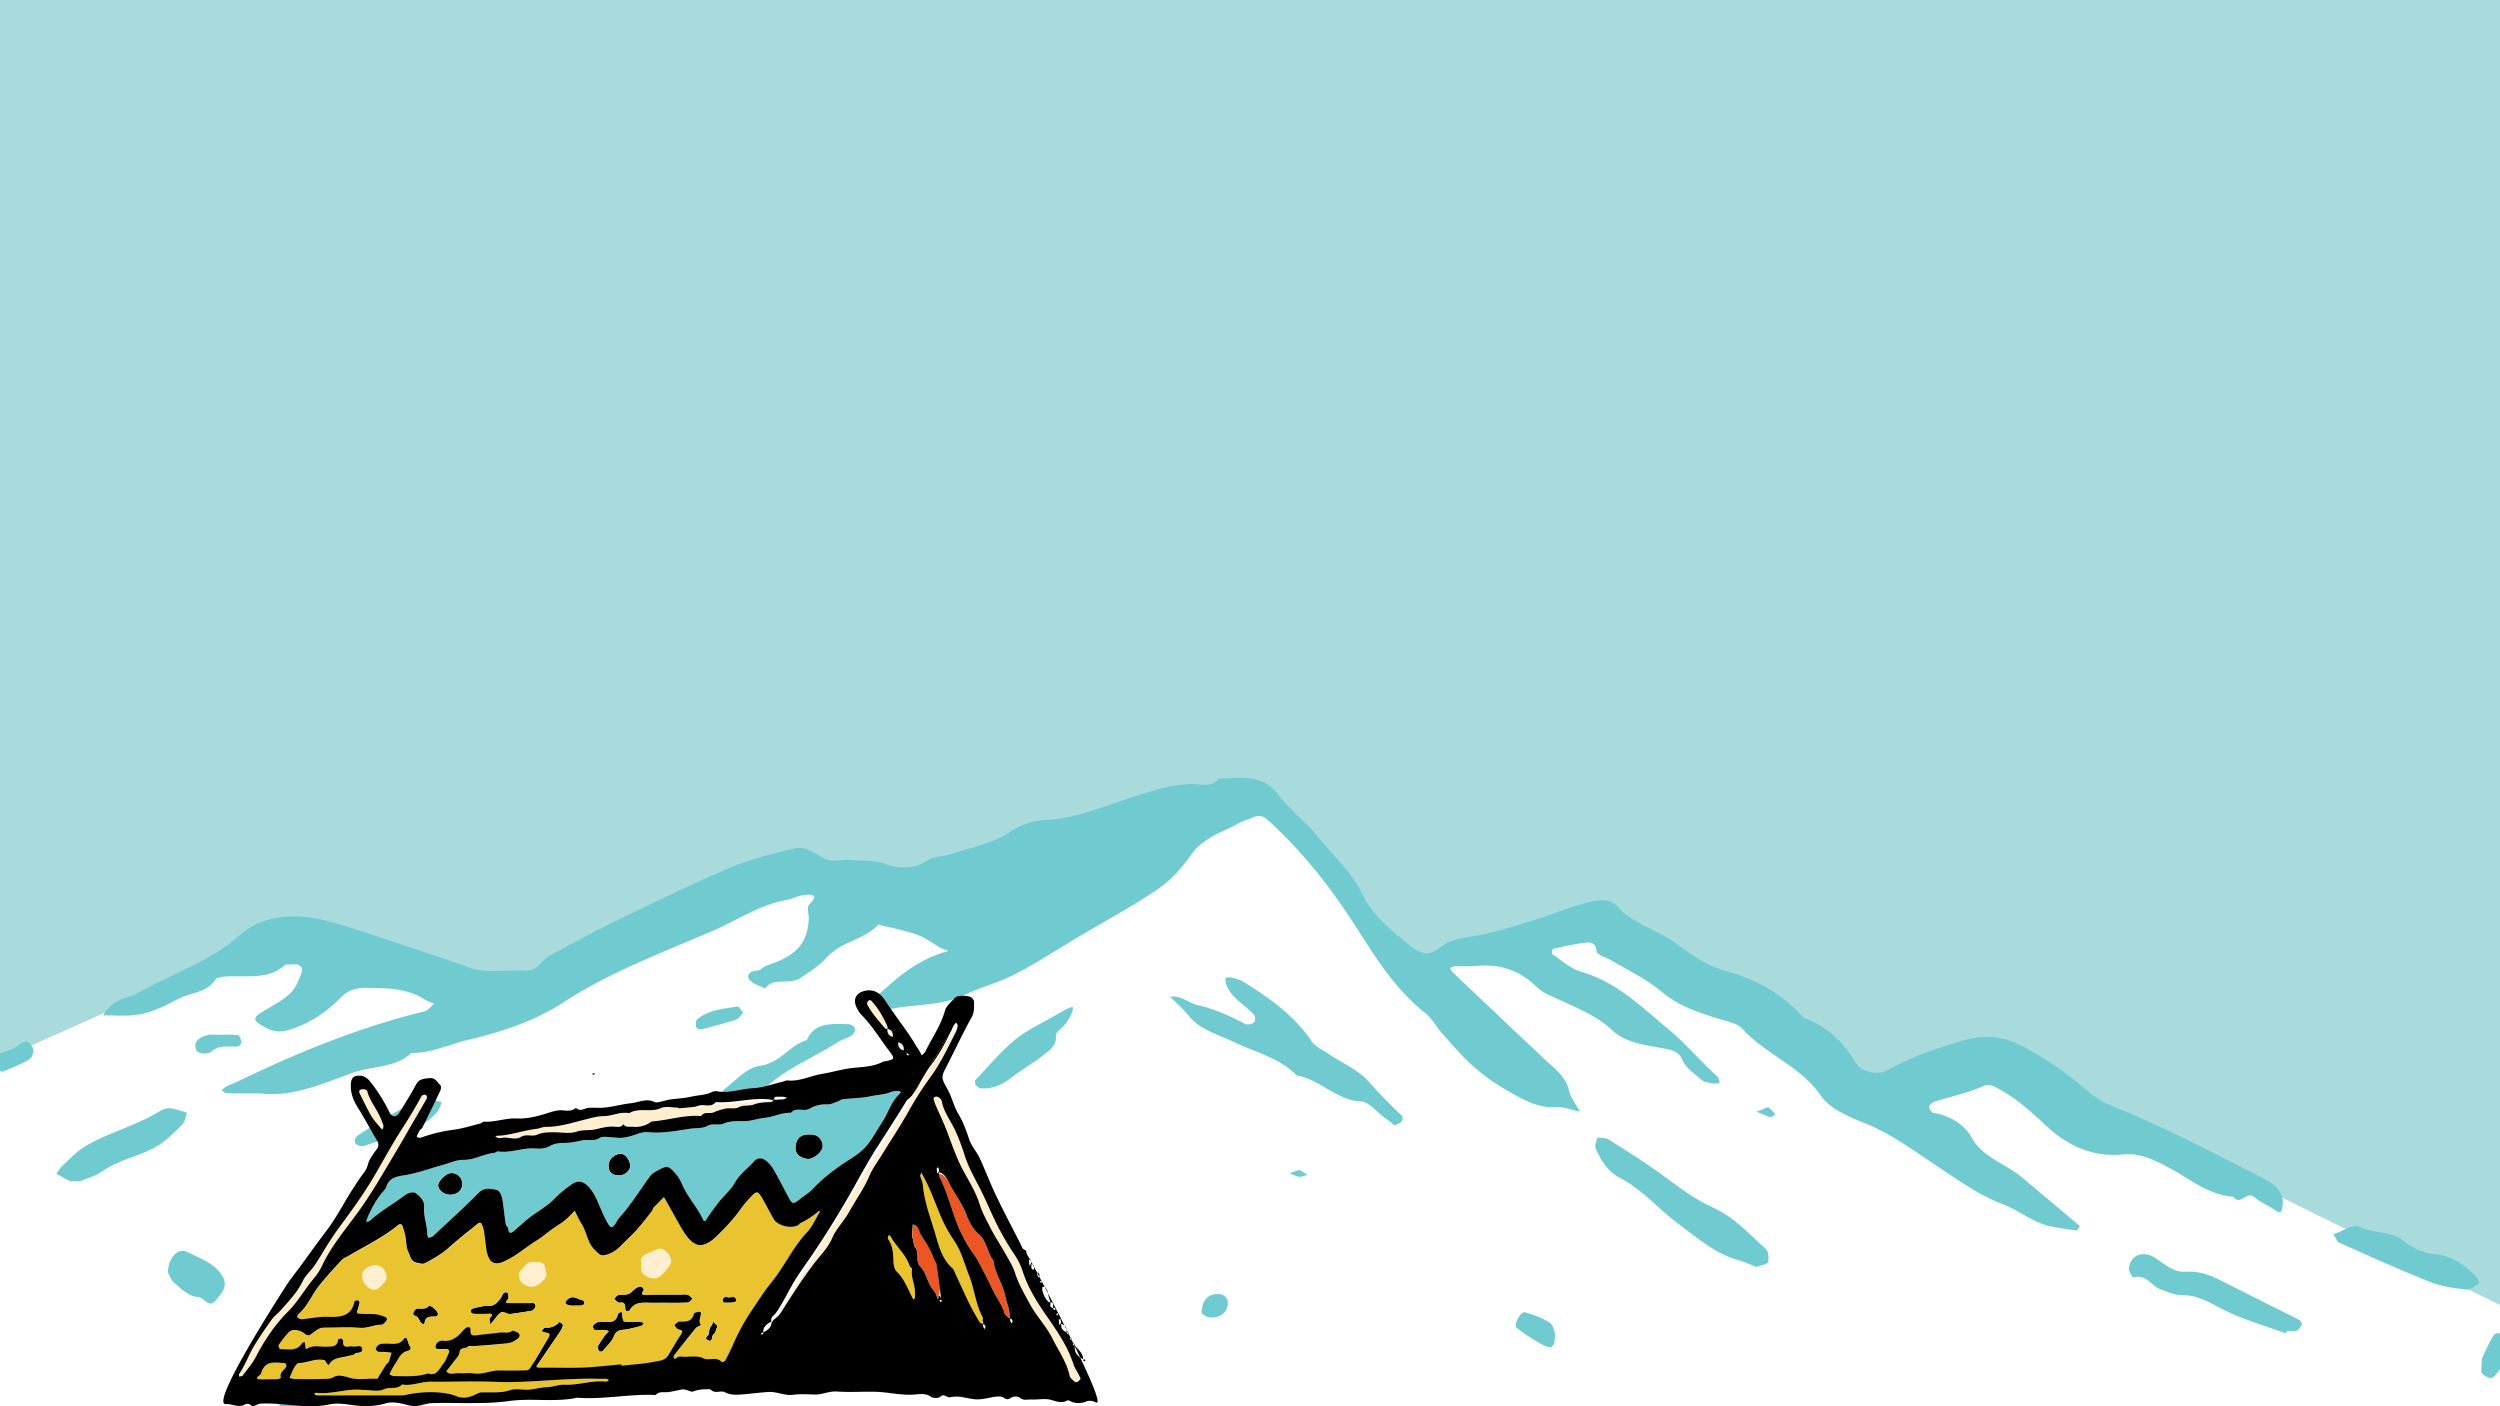 <svg id="Layer_1" data-name="Layer 1" xmlns="http://www.w3.org/2000/svg" viewBox="0 0 1920 1080"><rect x="0" y="0" width="1920" height="1080" fill="#333333" stroke="none"/><defs><style>.cls-1{fill:#fff;}.cls-2{fill:#a9dadc;}.cls-3{fill:#70cbd1;}.cls-4{fill:#ffefcf;}.cls-5{fill:#eb5624;}.cls-6{fill:#eac331;}.cls-7{fill:none;}</style></defs><title>hero_tent-bcg</title><rect class="cls-1" width="1900" height="1080"/><polygon class="cls-2" points="1929.45 1080 828.77 1080 722.85 756.24 7.33 1047.61 -9.66 1080 -9.66 -8.99 1929.45 -8.99 1929.45 1080"/><polygon class="cls-1" points="-9 1084.91 603.74 851.97 739.07 1084.91 1182.55 1084.91 1929.45 1084.91 1929.45 1006.9 1527.95 809.11 1439.33 834.66 1229.9 697.49 1089.12 748.42 966.38 606.48 680.14 675.4 593.45 661.23 383.75 765.22 225.01 713.18 -9 817.74 -9 1084.91"/><path class="cls-3" d="M938.07,994.06c-9.14-1.45-15.08,3.61-15.32,14.28,1,.66,2.94,3,5.25,3.32,9.2,1.29,15.41-3.71,15-12.28C943,997.49,940.11,994.38,938.07,994.06Z"/><path class="cls-3" d="M997.41,903.72c2.13.27,4.47-.87,6.72-1.37l-6-3.84-7.76,2.42C992.71,901.93,995,903.43,997.41,903.72Z"/><path class="cls-3" d="M1363.55,855.76a41.86,41.86,0,0,0-5.33-5.24c-.6-.4-2.7.89-9.27,3.24,4.89,2,7.59,3.45,10.52,4.11C1360.55,858.11,1362.17,856.53,1363.55,855.76Z"/><path class="cls-3" d="M1184.23,1032.48c7.71,4.06,10,2.64,10-8.3-.45-1-1-6.19-4.17-8.38-5.4-3.71-12.27-6.06-18.92-7.91-3.39-.94-9.12,9.86-6.27,12A143.89,143.89,0,0,0,1184.23,1032.48Z"/><path class="cls-3" d="M1638.14,981c10.62-2.82,13.95,6.88,21.29,9.33,5.13,1.68,10.44,4.37,15.62,4.29,12.27-.21,20.91,5.19,30.92,10.41,15.38,8,32.9,12.81,49.48,19,.3-.68.6-1.37.9-2,2.55,0,5.37.58,7.56-.18,1.71-.61,3.11-2.77,3.77-4.48.36-1-.66-3.08-1.77-3.64-18.44-9.35-37.06-18.42-55.47-27.83-9.78-5-19.13-10.06-31.4-9.19-9.5.68-16-5.27-23.09-10.2-9.71-6.77-19.76-2.9-21,7.67C1634.72,976.4,1637.84,981.07,1638.14,981Z"/><path class="cls-3" d="M151.64,996.06c5.49,0,8.37,9.49,14.09,2.56,4.86-5.82,10.05-11,4.5-19.53-6.12-9.38-16.94-12.65-26.21-17.5-6.89-3.61-14.84,3.8-15.08,15.47.81,1.37,2,5.85,5.22,8.57C139.31,990,145.79,996.12,151.64,996.06Z"/><path class="cls-3" d="M285.86,1005.81c2.31-2.76,5.64-5.32,6.51-8.4.36-1.27-4.59-3.69-8.4-6.54-2.85,2.72-6.57,5.38-6.18,6C279.92,1000.12,283.07,1002.89,285.86,1005.81Z"/><path class="cls-3" d="M1.74,823.19c7.1-3.16,14.45-5.72,20.78-9.57,2.3-1.39,3.89-6.61,2.7-8.74-1.47-2.67-4-8-10.62-2.4-4.77,4.06-12.71,5.11-18.71,8.27-2.37,1.24-3.3,4.59-4.89,7C-5.91,819.32-2.79,820.9,1.74,823.19Z"/><path class="cls-3" d="M53.4,907c1.35.61,3.33.11,7.92.11,4.05-1.66,11.24-3.4,16.64-7.14,7.11-4.9,14.61-8.17,22.94-11.12,19.94-7.06,24.41-10.52,39.13-25.17,2.25-2.21,2.4-6,3.51-9.12-4.71-1.26-9.41-3.45-14.12-3.45-3.51,0-7.23,2.58-10.5,4.45-17.27,9.94-37.57,14.92-54.42,25.38-6.18,3.82-11.07,9.28-16.34,14.15-1.95,1.82-3.27,4.19-4.89,6.3C46.63,903.25,49.86,905.36,53.4,907Z"/><path class="cls-3" d="M162.22,807.8c6.3-6.19,13.95-3.21,20.9-4.27,1-.16,2.52-2.32,2.37-3.35-.33-1.89-1.49-5.06-2.72-5.21-4.92-.61-10-.27-15-.27-2.52,0-5.1-.37-7.52.06-6.15,1.15-11.31,4.5-10.08,10.14C151.43,811,160.81,809.2,162.22,807.8Z"/><path class="cls-3" d="M279.08,880.19c19.67-7.19,42.31-9.57,56.47-25.9,1.83-2.11,2.49-5,3.69-7.59l-10.65-3.64c-6.45,2.66-13.91,5-20.48,8.64-11.54,6.38-22.64,13.42-33.61,20.51-1.47.94-2.4,4.34-1.59,5.77S277.52,880.77,279.08,880.19Z"/><path class="cls-3" d="M538.62,790.59c9.08-2.32,18.17-4.77,27.08-7.67,1.92-.6,3.09-3.13,5.06-5.27-1.62-1.82-3.29-4.82-4.31-4.66-11,1.71-22.49,2.53-31,9.91-1.32,1.13-1.2,4-.84,5.93C534.75,789.64,537.48,790.88,538.62,790.59Z"/><path class="cls-3" d="M560.81,844.69c1.59.37,3.39.08,5.79.08,7.46,1.24,13.52-1.39,18.89-6.95,16-16.55,38.92-25.12,58.38-37.69,3.12-2,7.26-2.82,10.29-4.9a6.23,6.23,0,0,0,2.43-5.53c-.33-1.37-3.3-3.14-5.13-3.17-12.66-.21-26-1.52-31.79,12.23-13.73,4.09-20,17.63-36.55,19.92-9.81,1.35-18.14,11.39-26.81,17.84-1.5,1.11-2.43,4.33-1.65,5.78S558.59,844.19,560.81,844.69Z"/><path class="cls-3" d="M675.2,1041c-2.31,13.31-1.08,14.86,11.37,14.34,7.91-.32,23.87-12.07,24.26-18.85.18-3.13-1.65-7.06-4.11-9.43-5.88-5.75-14.13-4.59-20.18-1.27-4.29,2.35-15.42,1-11.37,10.78A8.22,8.22,0,0,1,675.2,1041Z"/><path class="cls-3" d="M817.85,786.9c5.7-7.17,7.35-14.12,5.43-13.54-4.41,1.34-8.36,3.87-12.29,6.16-10.65,6.17-22.28,11.44-31.46,19-11.27,9.33-20.48,20.59-30.5,31.05-.42.45-.06,1.45-.06,3.37,1,.71,2.55,2.82,4.26,2.95,9.45.63,16.89-3,23.84-8.54,7.2-5.69,15.6-10.19,22.79-15.89,5.31-4.21,11.94-7.88,11.07-16.12C810.66,792.73,815.55,789.8,817.85,786.9Z"/><path class="cls-3" d="M1071.24,864.33c2.79-1.58,4.71-2.11,5.31-3.17s.9-3.53.06-4.34c-9.06-8.49-17.54-17.27-25.73-26.46-7.71-8.7-20.24-14.05-30.59-21-4.55-3.08-10.37-5.66-13.07-9.77-12.86-19.4-32.09-33-52.33-45.65-2.48-1.55-5.72-2.32-8.72-3.11-1.56-.39-3.36,0-5.07,0a22.52,22.52,0,0,0,.51,4.75c3.51,10.46,14.12,15.91,21.44,23.71,1.14,1.24,1.17,4.62.06,5.8s-5.13,2.24-6.54,1.48c-11.6-6.17-23.27-11.52-36.7-14.6-7-1.58-12.63-7.78-21.17-6.43,4.71,4.77,9.95,9.22,14,14.36,8.43,10.7,22.25,14.36,34.13,20.05,16.82,8.07,36,12.44,49,26,18.26,3.06,29.68,18.82,49.56,20,6,.37,11.52,7.64,17.19,11.78C1065.63,860,1068.6,862.35,1071.24,864.33Z"/><path class="cls-3" d="M1235.27,875c-2.13-1.35-5.7-.95-8.61-1.35-.48,2.82-2.25,6.06-1.23,8.36,3.9,8.69,8.88,17.55,18.18,22.34,18.44,9.52,30.52,24.91,46.54,36.5,14.15,10.28,27.28,22.22,45.7,27.2,4.46,1.21,8.6,3.29,13,5,3.75-1.45,8.61-2.18,9-3.71.72-3.27.53-8.17-1.77-10.23-12.78-11.41-24.11-24.37-40.85-31.91-14.6-6.56-26.62-16.1-39.13-25.25C1263,892.42,1249.09,883.77,1235.27,875Z"/><path class="cls-3" d="M936.12,598c-5.49,7.17-13.88,4-21,4.12-14.87.21-28.25,4.71-41.92,9-23.21,7.2-45.22,17.34-70.83,18.66a53.75,53.75,0,0,0-26.36,9c-13.19,8.88-30,12-45.55,17.13-5.9,2-13.43,1.68-18.08,4.85-10,6.9-22.73,6.48-31,3.26-10.13-3.92-19.4-2.71-29-3.53-5.91-.52-12.93,1.58-17.69-.52-7.86-3.48-14.88-10.44-24-8.36-16.8,3.82-33.86,8-49.39,14.58-30,12.7-59.08,26.93-88.22,41.05-17.46,8.44-34.34,17.79-51.34,26.91-6.24,3.37-8.76,11.86-17.69,11.28-14.91-.95-30,2.71-44.8-2.66-21.89-7.94-44.08-15.18-66.24-22.43-15.57-5.09-31-10.7-47.05-14.2-22.52-4.91-45.46-2.61-62,12.2-22.75,20.45-52.83,29.7-79,44.77a35.31,35.31,0,0,1-6.51,2.48C90,768.19,83,772.3,79.31,779.87c9.75-.24,19.88.92,29.12-1.08,9.77-2.14,19.22-6.59,27.89-11.34,9.47-5.19,22.55-4.87,29.05-15.1,1.32-2.08,7.35-2.42,11.28-2.53,14.69-.47,30.08,2.17,42.1-8.61.9-.79,3.24-.21,4.86-.45,6.74-1,9.68,1.82,7.58,7.35-5.33,14-7.25,15.92-29.2,28.65-7.17,4.16-7.89,6.53-2,10.17,6.62,4.08,12.65,7,22.52,3.85,16.28-5.17,28.67-13.87,39.46-24.91,5.43-5.56,11.58-7.27,19.79-7.22,15.71.16,31.1.4,44.53,9a54.1,54.1,0,0,0,7.11,3.21c-2.49,2-4.59,5.17-7.47,5.88-50.62,12.36-97.75,31.8-143.6,53.94-2.76,1.34-5.79,2.27-8.49,3.66-1.44.71-2.46,2.06-3.66,3.11,1.38.77,2.7,2.11,4.08,2.16,7.68.21,15.35.11,25.19.14,24.95,3.24,48.79-7.83,72.21-16.08,14.57-5.14,32.44-3.53,44.14-14.94,15.62.1,29.5-6.75,44-10.2,25.67-6.11,50.94-14.31,73.4-29,35.09-22.95,75.72-38,114.85-54.92,18.39-7.9,34.85-19.63,55.6-23.29,4.59-.82,8.85-3.3,13.46-3.9,7.71-1,11.37.1,4.38,7.22-2.13,2.16-.24,7.27-.39,11-.75,18.64-9.77,28.62-31.81,35.69-2.94.94-5.37,4-8.19,4.19-6,.42-8,3.79-5.46,7s7.86,4.53,12,6.7c6.11-9.18,18.2-2.35,27.16-8.17,7.38-4.83,14.88-9.86,20.19-15.79,10.67-12,29-13.68,39.61-25.14,9.86,2.48,20,4.3,29.44,7.64,6.57,2.32,12.15,6.75,18.27,10.1a50.57,50.57,0,0,0,6.2,2.45c-2.25.68-4.49,1.34-6.68,2.1-21.56,7.36-36.74,21.88-52.06,36.13-1.65,1.56-1.65,5.09-1.14,7.49.15.76,4.77,1.82,6.69,1.18,21.14-7,45-3.11,65.52-13.12,12.35-6,26.39-9.51,38.56-15.81,16.61-8.62,32.15-18.82,48.16-28.33,20.66-12.28,42.07-23.74,61.74-37.16,10.17-6.93,18.62-16.57,25.49-26.3,7.14-10.12,17.6-15.15,28.73-20.18,4.92-2.24,9.47-5.41,14.66-6.91,5-1.42,8.7-5.85,16,.79,24,22,43.72,46.28,61.2,72.47,17.54,26.36,32.62,54.34,59.19,75.37,5.28,4.19,8.37,10.46,12.87,15.47,7.64,8.54,15,17.42,23.63,25.09a158.24,158.24,0,0,0,26.74,19.1c11.37,6.43,22.64,13.5,37.67,12.65,5.87-.31,12,2.19,17.93,3.43-2.85-5.32-7.11-10.41-8.31-16-2.37-11-11.36-17.26-19.19-24.61q-35.31-33.24-70.47-66.67a11.26,11.26,0,0,1-1.68-3.14c1.5-.47,3-1.29,4.47-1.32,5.13-.15,10.32.37,15.36-.13,18.8-1.84,33.76,3.51,46.44,16,5.07,5,13.17,7.83,20.21,11.1,13.62,6.35,27.29,12.15,38.18,22.45,9.56,9,23.9,11,37,13.36,7.89,1.42,13.59,1.9,17,9.86,2.49,5.77,9.21,10.3,14.64,14.83,2.07,1.74,5.82,2.06,8.87,2.67,1.5.26,3.21-.32,4.83-.53-.57-1.58-.57-3.64-1.74-4.69-13.25-12.2-25-26.06-38.65-37.34-19.79-16.37-38.5-35.32-66.18-43.35-8.07-2.35-14.72-8.6-21.8-13.31-.78-.5-.27-4.11.27-4.22,7.73-1.76,15.53-3.48,23.45-4.56,5.1-.68,9.62-.71,10,6.41.12,2.5,7.32,4.71,11.31,7,13.49,7.88,27.71,14.71,39.61,24.8,12.21,10.33,28.16,15.52,44,20.4,5.94,1.82,13.47,3.24,16.91,7.11,17.46,19.61,45.4,29.2,60.49,51.68,6.35,9.46,20.81,15.92,33.1,20.79,21.71,8.57,39.32,22.27,57.82,34.39,15.62,10.25,30.58,21.19,48.46,27.94,13.88,5.27,24.76,15.54,40.27,17.81,5.58.82,11.09,1.87,16.7,2.45.66,0,2.64-3.21,2.37-3.45-14.54-12.41-29.33-24.61-43.9-37-12.63-10.68-30.59-15.34-39.19-31.13-5-9.11-15.84-16.6-29.12-18.65-1.47-.21-3.42-3.17-3.3-4.72s2.49-3.37,4.32-4c11.87-3.77,24.41-6.33,35.62-11.23,5.85-2.53,8-1.39,12.75,1.11,14.6,7.7,25.91,18.45,37.42,29,16.19,14.83,34.7,24,59,21.76,12.9-1.18,22.88,3.85,34,9.57,16.25,8.36,30.23,21.35,50.56,22.9,5,7.49,10.34-5,16.16.4,4.35,4,10.71,6.27,15.71,9.83,4,2.82,4.86,2.16,5.64-2,2.1-11.38-5.07-17.52-15.14-22.64-38.48-19.52-76.47-39.68-117-55.89-8-3.16-15-8.78-21.38-14.23a251.62,251.62,0,0,0-44.62-30.31c-16-8.54-29.57-10.3-48.61-4.71-19.58,5.77-38.65,12.36-56.17,22.16-7.58,4.22-20,1.82-24.19-4.9-9.3-15-20.7-27.8-39.29-34.52-1.44-.53-2.55-2-3.63-3.14-15.41-16.66-34.81-27.51-58.35-33.73-14.69-3.9-26.6-13.23-38.32-21.58-14-10-32.12-14.26-43.69-27.44-6.42-7.3-17.1-5-25.55-2.66-14.28,3.93-27.89,9.65-42,13.94s-28.52,9-43.24,11.25c-10,1.56-19,3-26.57,9.25-2.64,2.22-7.2,4.43-10.32,4-4.41-.69-8.93-3.32-12.32-6.12-13.8-11.54-28.37-22.87-35.78-38.71-8.51-18.16-24.41-31.65-36.73-47.38-4.32-5.53-10.26-10.12-15.23-15.31-4.56-4.72-9.42-9.33-13.14-14.55C970.25,594.5,952.79,597.51,936.12,598Z"/><path class="cls-3" d="M1811.37,941.91c-3.59-1.9-12.14,3.56-19.4,6,2.16,3.19,2.85,5.75,4.59,6.51,23.15,10.28,46.21,20.74,69.81,30.15,8.52,3.4,18.32,4.74,27.71,5.79,3.15.37,7.07-2.82,10-5,.51-.37-1.62-4.37-3.35-6-8.43-7.9-17-14.81-30.71-16.12a44.82,44.82,0,0,1-23.12-9.57C1836.71,944.91,1822.56,947.73,1811.37,941.91Z"/><path class="cls-3" d="M229.73,1087.19c1.91.4,5.6-.79,6.32-2.13,1.8-3.3,3.93-7.46,3.06-10.65-1.26-4.53-6.84-8.36-7.5-12.81-1.59-11.07-10.46-5.19-15.65-5.45-8.4-.45-3.84,6.32-5.19,9.88C210.83,1077.81,216.53,1084.42,229.73,1087.19Z"/><path class="cls-3" d="M385,940.18c-1.17-1.5-5.57-2.95-6.86-2.21-8.88,4.95-10.92,9-10.68,19.92.24.5,1,4,2,4.06,2.85.13,6.45-.42,8.58-2C389,951.94,390.62,947.46,385,940.18Z"/><path class="cls-3" d="M1925,1027.91c-2.48-4.69-8.18-5.59-10.64-1.29-3.9,6.74-6.87,13.88-8.34,17,0,6.85-1,9.72.21,11.17,1.56,1.84,5.7,4.08,7.29,3.45C1920.83,1055.18,1928.32,1034.18,1925,1027.91Z"/><path class="cls-1" d="M734.37,785.25c-1.21,2-2.39,4-3.57,5.91.35-.83.7-1.67,1-2.51A18.06,18.06,0,0,1,734.37,785.25Z"/><path d="M730.8,791.16a145.9,145.9,0,0,1-18,30.15c-.66.87-1.28,1.78-1.86,2.71Q720.35,808.44,730.8,791.16Z"/><path class="cls-1" d="M710.91,824c-.29.47-.57.94-.84,1.4C710.33,825,710.62,824.48,710.91,824Z"/><path class="cls-1" d="M697.06,808.79l1,1.21-1.26-.94A3.44,3.44,0,0,0,697.06,808.79Z"/><path class="cls-1" d="M697.43,810.63c.07,0,.17-.44-.81-1.39l.17-.18,1.26.94A6.19,6.19,0,0,1,697.43,810.63Z"/><path class="cls-4" d="M697.39,810.64a7.65,7.65,0,0,1-1.24-.92l.47-.48c1,1,.88,1.34.81,1.39Z"/><path d="M694.6,807.26a25.11,25.11,0,0,0,2.19,1.8l-.17.18-.48-.45C695.63,808.28,695.11,807.78,694.6,807.26Z"/><path class="cls-4" d="M689.87,800.48c3.29.81,4.51,3,4.18,6.24C690.76,805.9,689.55,803.71,689.87,800.48Z"/><path class="cls-4" d="M685.71,796.33c-3.18-.79-4.41-2.86-4.19-5.91,2.91.8,4.05,2.33,4.22,4.42A9.38,9.38,0,0,1,685.71,796.33Z"/><path class="cls-1" d="M685.74,794.84c-.17-2.09-1.31-3.62-4.22-4.42,0-.11,0-.22,0-.33C684.31,790.76,685.59,792.42,685.74,794.84Z"/><path d="M681.49,790.09v0s0,0,0,0,0,.22,0,.33a14.74,14.74,0,0,0-1.51-.33C680.85,790.09,681.49,790.11,681.49,790.09Z"/><path class="cls-1" d="M671.16,779.43a55.94,55.94,0,0,0,10.33,10.62v0s-.64,0-1.48,0C677.18,786.72,674,783.17,671.16,779.43Z"/><path class="cls-4" d="M681.49,790.05a55.94,55.94,0,0,1-10.33-10.62,61.75,61.75,0,0,1-5.26-8.2c-.33-.61.43-2,1-2.81a2.15,2.15,0,0,1,2.09-.08c5.54,5.67,9.18,12.59,12.49,19.69A4.06,4.06,0,0,1,681.49,790.05Z"/><path d="M454.78,824.79a7.1,7.1,0,0,1,1.4-.66c.17,0,.46.43.69.66a6.67,6.67,0,0,1-1.39.64C455.31,825.47,455,825,454.78,824.79Z"/><path class="cls-1" d="M832.69,1043.7l1,1.22c-.5-.26-1-.5-1.41-.76h0Z"/><path class="cls-1" d="M833,1045.55c.08,0,.27-.36-.76-1.39.45.26.91.5,1.41.76C833.45,1045.14,833.13,1045.55,833,1045.55Z"/><path class="cls-1" d="M832.27,1044.16c1,1,.84,1.39.76,1.39h0a8.69,8.69,0,0,1-1.25-.91l.47-.49h0Z"/><path class="cls-1" d="M830,1042.77l.12.09A.38.38,0,0,1,830,1042.77Z"/><path class="cls-1" d="M831.39,1041.21a7.93,7.93,0,0,1,.38,2.49,15.17,15.17,0,0,1-1.61-.84l-.12-.09c-3.13-2.19-4.64-4.54-4.67-7.68a8.15,8.15,0,0,1,0-1C827.87,1036.4,830.44,1038.35,831.39,1041.21Z"/><path class="cls-1" d="M825.42,1034.11a7.25,7.25,0,0,1,.09-.8c1.93,2.65,4.86,4.71,5.88,7.9C830.44,1038.35,827.87,1036.4,825.42,1034.11Z"/><path d="M824.58,1033.31h.93a7.25,7.25,0,0,0-.09.8C825.14,1033.86,824.86,1033.59,824.58,1033.31Z"/><path class="cls-1" d="M825.51,1033.31h-.93c-.28-.34-.56-.71-.83-1.06A3.3,3.3,0,0,0,825.51,1033.31Z"/><path class="cls-1" d="M830,1042.77c-2.91-1.74-4.67-4.18-4.67-7.68C825.4,1038.23,826.91,1040.58,830,1042.77Z"/><path class="cls-1" d="M823.62,1032.08c.42-.12,1.15-.48,1.25-.34a6,6,0,0,1,.64,1.57,3.3,3.3,0,0,1-1.76-1.06Z"/><path class="cls-1" d="M823.12,1028.41l-.75.74a6.49,6.49,0,0,1-.65-1.39c0-.17.42-.46.65-.69Z"/><path class="cls-1" d="M820.17,1022.92l1,1.2c-.42-.16-.81-.32-1.17-.49l-.26-.26C819.88,1023.21,820,1023.06,820.17,1022.92Z"/><path class="cls-1" d="M821.16,1024.12a6.4,6.4,0,0,1-.63.64c.08,0,.15-.37-.54-1.13C820.35,1023.8,820.74,1024,821.16,1024.12Z"/><path class="cls-1" d="M820,1023.63c.69.76.62,1.08.54,1.13h0a8.36,8.36,0,0,1-1.24-.93l.36-.38A2.09,2.09,0,0,0,820,1023.63Z"/><path class="cls-1" d="M820,1023.63a2.09,2.09,0,0,1-.37-.17.87.87,0,0,1,.11-.09Z"/><path class="cls-1" d="M819.28,1021.44a10.73,10.73,0,0,1,0,1.48,7,7,0,0,1-1.64-.61h0a5.37,5.37,0,0,1-2.55-4.21c0-.17,0-.34,0-.51C818,1017.91,819.11,1019.36,819.28,1021.44Z"/><path class="cls-1" d="M815,1018.1a5.37,5.37,0,0,0,2.55,4.21A4.69,4.69,0,0,1,815,1018.1Z"/><path class="cls-1" d="M815.08,1016.68c2.75.68,4,2.34,4.2,4.76-.17-2.08-1.32-3.53-4.25-3.85A7.13,7.13,0,0,1,815.08,1016.68Z"/><path d="M815,1017.59a10.77,10.77,0,0,0-1.44-.08c.44-.53.79-.89,1-1.15a4,4,0,0,0,.45.32A7.13,7.13,0,0,0,815,1017.59Z"/><path class="cls-1" d="M814.63,1016.36a3.18,3.18,0,0,1-1.39-2.54c0-.15,0-.3,0-.43s.85-.25,1.3-.37a16.83,16.83,0,0,1,.49,2.7C815,1015.89,814.88,1016.07,814.63,1016.36Z"/><path class="cls-1" d="M813.59,1017.51c-.17-1.66-.32-2.71-.35-3.69a3.18,3.18,0,0,0,1.39,2.54C814.38,1016.62,814,1017,813.59,1017.51Z"/><path class="cls-1" d="M811.29,1009.76a6.44,6.44,0,0,1,.64-1.39c.24.22.47.45.75.73-.25.44-.49.89-.73,1.34C811.71,1010.21,811.25,1009.93,811.29,1009.76Z"/><path class="cls-1" d="M809.74,1004.2l1,1.21c-.38-.1-.71-.21-1-.32a5.41,5.41,0,0,0-.42-.44Z"/><path class="cls-1" d="M810.73,1005.41c-.23.23-.55.64-.65.64.06,0,.21-.25-.36-1C810,1005.2,810.35,1005.31,810.73,1005.41Z"/><path class="cls-1" d="M810.07,1006.05a7.24,7.24,0,0,1-1.24-.92,2.57,2.57,0,0,1,.28-.29c.18.08.39.17.61.25.57.71.42,1,.36,1Z"/><path class="cls-1" d="M809.3,1004.65a5.41,5.41,0,0,1,.42.44c-.22-.08-.43-.17-.61-.25Z"/><path class="cls-1" d="M806.72,1000.05c3.12.17,1.78,2.58,2.1,4.15-.3-1.43.8-3.58-2.08-4h0A.57.57,0,0,0,806.72,1000.05Z"/><path class="cls-1" d="M807.79,1004c-1.34-1.18-.94-2.58-1-3.67a.47.47,0,0,0,0-.17c2.88.44,1.78,2.59,2.08,4A3.47,3.47,0,0,1,807.79,1004Z"/><path class="cls-1" d="M806.76,1000.35c.09,1.09-.31,2.49,1,3.67C806.15,1003.45,806.87,1001.69,806.76,1000.35Z"/><path class="cls-1" d="M806.74,1000.18a.47.47,0,0,1,0,.17.86.86,0,0,0,0-.17Z"/><path d="M805.83,1000.11a3.76,3.76,0,0,1,.28-.32,3.61,3.61,0,0,0,.61.26.57.57,0,0,1,0,.13C806.46,1000.15,806.17,1000.12,805.83,1000.11Z"/><path class="cls-1" d="M805.83,1000.11c-2.17-1-5-6.58-5.37-9.88.34,3.07,2.92,8.11,5.65,9.56A3.76,3.76,0,0,0,805.83,1000.11Z"/><path class="cls-1" d="M800.48,988.9c0-.29.33-.77.5-.77a2.55,2.55,0,0,1,1.44.39c3.29,2.72,2.12,7.3,4.25,10.54.05.09-.27.42-.56.73-2.73-1.45-5.31-6.49-5.65-9.56,0-.12,0-.23,0-.34s0-.2,0-.29A4.81,4.81,0,0,1,800.48,988.9Z"/><path class="cls-1" d="M800.42,989.6c0,.09,0,.19,0,.29C800.42,989.79,800.42,989.69,800.42,989.6Z"/><path class="cls-1" d="M798.37,984.45l.75-.74c.42.25.89.49,1.34.74-.23.24-.51.69-.68.65A6.38,6.38,0,0,1,798.37,984.45Z"/><path class="cls-1" d="M797.58,981c.23-.47.32-1.08-1-3.28a.94.94,0,0,1,.14-.12l1.77,1.69C798.12,980,797.85,980.53,797.58,981Z"/><path class="cls-1" d="M797.25,977.17c.44.75.89,1.51,1.27,2.13l-1.77-1.69C796.92,977.46,797.12,977.3,797.25,977.17Z"/><path class="cls-1" d="M796.61,977.73c1.29,2.2,1.2,2.81,1,3.28l-.07.14a25.8,25.8,0,0,1-1.17-3C796.32,978,796.44,977.89,796.61,977.73Z"/><path d="M794.91,975.82l1.84,1.79a.94.94,0,0,0-.14.12l-.33-.55Z"/><path class="cls-1" d="M792.11,970.94c3.11.17,1.77,2.59,2.09,4.16-.28-1.37.69-3.35-2-3.44A2.81,2.81,0,0,0,792.11,970.94Z"/><path class="cls-1" d="M792.16,971.66c2.73.09,1.76,2.07,2,3.44C791.53,975,792.14,973.16,792.16,971.66Z"/><path class="cls-1" d="M791.58,967.29a18,18,0,0,1,.48,2.68c0,.18-.14.36-.4.66a3.21,3.21,0,0,1-1.39-2.56c0-.15,0-.28,0-.43S791.11,967.41,791.58,967.29Z"/><path d="M792.11,970.94a2.81,2.81,0,0,1,0,.72,10.31,10.31,0,0,0-1.53.11c.42-.52.78-.87,1-1.14A3.58,3.58,0,0,0,792.11,970.94Z"/><path class="cls-1" d="M791.66,970.63c-.25.27-.61.62-1,1.14-.17-1.65-.32-2.71-.36-3.7A3.21,3.21,0,0,0,791.66,970.63Z"/><path class="cls-1" d="M789.15,964.52a27.63,27.63,0,0,1-1.16-3c0-.11.14-.28.35-.46s.4-.34.56-.5l0,.06c.44.73.88,1.46,1.23,2.07-.4.76-.68,1.27-1,1.77Z"/><path class="cls-1" d="M777.76,1014.72c-.38.7-.64,1.2-.91,1.67.22-.47.27-1.11-1-3.26a.32.32,0,0,0,.07-.06C776.49,1013.56,777.1,1014.09,777.76,1014.72Z"/><path class="cls-1" d="M776.49,1012.58c.45.75.91,1.5,1.27,2.14-.66-.63-1.27-1.16-1.83-1.65A7.26,7.26,0,0,0,776.49,1012.58Z"/><path class="cls-1" d="M776.75,1016.57a28.76,28.76,0,0,1-1.16-3c0-.09.1-.24.27-.4,1.26,2.15,1.21,2.79,1,3.26C776.81,1016.45,776.79,1016.51,776.75,1016.57Z"/><path d="M775.93,1013.07a.32.32,0,0,1-.07.06c-.05-.07-.1-.16-.15-.24Z"/><path class="cls-1" d="M771.61,1009a2.49,2.49,0,0,0,.32.53A2.27,2.27,0,0,1,771.61,1009Z"/><path class="cls-1" d="M755.7,1016.78l1.27,2.13c-.61-1-1.06-1.61-1.38-2Z"/><path class="cls-1" d="M755.59,1016.89c.32.41.77,1.05,1.38,2-.39.7-.65,1.19-.91,1.65.17-.41.24-1.09-.57-3.6C755.53,1017,755.55,1016.91,755.59,1016.89Z"/><path d="M755.59,1016.89s-.06.06-.1.07-.06-.18-.08-.29C755.45,1016.73,755.52,1016.8,755.59,1016.89Z"/><path class="cls-1" d="M755.49,1017c.81,2.51.74,3.19.57,3.6a1.28,1.28,0,0,1-.11.2,28.51,28.51,0,0,1-1.17-3C754.74,1017.56,755.16,1017.25,755.49,1017Z"/><path class="cls-5" d="M733.81,936.45c-4-11.07-7.06-22.52-12.5-33.07a4,4,0,0,1-.14-2.06c4.1.79,5.8,3.58,7.21,6.35.36.7.7,1.41,1.06,2.08,4.23,7.88,9.74,15,12.89,23.59,1.95,5.33,5.16,10.91,9.38,14.54,6.5,5.61,6.29,14.27,11.26,20.29,1,9.74,7.16,17.77,9.07,27.27,1.14,5.72,3.89,11.1,3.49,17.14-.83-.76-1.94-1.45-2.79-2.2a1.42,1.42,0,0,0-.13-.12,4,4,0,0,1-.68-.75,2.49,2.49,0,0,1-.32-.53,1.31,1.31,0,0,1-.11-.29c-2-6.91-6.53-12.45-9.47-18.84s-6.28-12.55-9.45-18.81A68,68,0,0,0,746.9,962,105.52,105.52,0,0,1,733.81,936.45Z"/><path d="M723.32,999.32c-.2-.23-.38-.48-.58-.71,0-.34,0-.77-.08-1.3C722.85,997.86,723.07,998.51,723.32,999.32Z"/><path class="cls-1" d="M722.67,1000c.05,0,.13-.17.07-1.34.2.23.38.48.58.71C723.1,999.54,722.78,1000,722.67,1000Z"/><path class="cls-1" d="M722.66,1000a10.85,10.85,0,0,1-1.26-.91l.93-.94.41.51c.06,1.17,0,1.34-.07,1.34Z"/><path class="cls-1" d="M721.17,901.32a7,7,0,0,0,.08-1c3.93,1.05,5.62,4.26,7.13,7.36C727,904.9,725.27,902.11,721.17,901.32Z"/><path d="M721.25,900.31a7,7,0,0,1-.08,1,9.89,9.89,0,0,0-1.4-.18c.44-.53.78-.89,1-1.15A4.58,4.58,0,0,0,721.25,900.31Z"/><path class="cls-1" d="M720.79,900a3.22,3.22,0,0,1-1.37-2.56c0-.14,0-.28,0-.42s.85-.23,1.3-.36a18,18,0,0,1,.49,2.7C721.21,899.52,721.06,899.7,720.79,900Z"/><path class="cls-1" d="M720.79,900c-.24.26-.58.62-1,1.15-.17-1.66-.32-2.72-.35-3.71A3.22,3.22,0,0,0,720.79,900Z"/><path class="cls-5" d="M707.27,948.21c3.69,5.87,7.63,11.83,10,18.54.52,1.5,1.75,2.82,2,4.33,1,6.2,1.74,12.46,2.58,18.72-.42,2.56-.85,5-1.28,7.49,0,.27-.09.55-.14.82-1-2.33-1.6-5.09-3.23-6.88-4.92-5.41-5.28-13.28-10.34-18.5-4.11-4.2-.48-10.39-4-14.93-1.16-1.5-.89-4.22-1.76-6.45-1.22-3.18-.11-7.26,0-11C705.6,940.86,705.66,945.65,707.27,948.21Z"/><path class="cls-4" d="M720.38,842.44c1.12.69,2.56,1.79,2.77,2.92,1.53,8.52,6.83,15.22,10.41,22.75A162.56,162.56,0,0,1,741,887.88c3.32,10.15,8.92,19.19,13.52,28.72,3.63,7.49,6.81,15.2,10.51,22.66a219.66,219.66,0,0,0,13.54,23.52,52.52,52.52,0,0,1,6.58,12.84c4,12.87,11,24,18.55,34.94,8.14,11.71,16.22,23.42,20.71,37.17,1,3,2.89,5.73,4.35,8.59.43.85.78,1.76,1.15,2.6a13.62,13.62,0,0,1-2.28,2.36,2.3,2.3,0,0,1-2.12,0c-1.5-1.38-3.64-2.78-4-4.51-2.28-10.61-8.59-19.41-13.27-28.81s-12.21-17.06-17.19-26.19c-4.26-7.83-8.79-15.63-11.59-24.3-1.76-5.43-5-10.4-7.82-15.46-3.48-6.2-7.5-12.11-10.71-18.44s-6.63-12.31-8.79-19.26c-2.73-8.77-7.78-16.86-12.23-25-5.24-9.63-8.7-19.95-12.55-30.16-2.59-6.89-5.84-13.51-8.76-20.27a29.8,29.8,0,0,1-1.56-4.55c-.13-.52.22-1.61.59-1.73A3.7,3.7,0,0,1,720.38,842.44Z"/><path d="M709.84,825.8c-3,5.26-5.37,11-9.44,15.56Q705,833.78,709.84,825.8Z"/><path class="cls-6" d="M708.77,902.79c5.41,9.53,8.93,19.85,13.15,29.9a105.19,105.19,0,0,0,10.51,19.59c5.71,8.15,8.15,18.05,11.79,27.28,4.14,10.45,5,22,10.44,32.05.44.8.06,2,.06,3.09v2.08c-.83-.49-2-.77-2.45-1.5-2.75-4.73-5.51-9.47-7.93-14.37-3.66-7.48-7-15.09-10.55-22.64-.67-1.45-1.13-3.23-2.25-4.23-9.14-8.14-11-19.59-14.44-30.43-3.51-11.16-7.4-22.18-8.39-34-.18-2.18-1.48-4.25-2-6.43-.17-.82.52-1.82.82-2.74C708,901.26,708.34,902,708.77,902.79Z"/><path class="cls-6" d="M682,951.37c-.39-.53.29-1.82.48-2.76.49.23,1.23.33,1.43.71,4.25,8.06,11.86,14,14.76,22.9.28.88,1.94,1.66,1.83,2.28-1.14,6.2,2.23,11.79,2.21,17.81a35.68,35.68,0,0,1,0,4.14c-.06.59-.63,1.11-1,1.66a12.45,12.45,0,0,1-1.06-1.58c-3.47-7-6-14.35-12-20-2-1.9-2.43-6-2.53-9.16C686,961.62,685.42,956.2,682,951.37Z"/><path class="cls-1" d="M735.57,787.67c0-.3-1.79,1.68-56.21,88.35,6.53-10.75,13.54-22.27,21-34.66,4.07-4.55,6.41-10.3,9.44-15.56.08-.14.15-.26.23-.38.27-.46.55-.93.84-1.4.58-.93,1.2-1.84,1.86-2.71a145.9,145.9,0,0,0,18-30.15c1.18-1.95,2.36-3.92,3.57-5.91C735,786.55,735.63,787.17,735.57,787.67Z"/><path class="cls-1" d="M650.77,920.54c7.64-13.13,14.59-26.7,22.82-39.43,7.78-12,15.49-24.1,23-36.31a23.74,23.74,0,0,0,3.81-3.44c-7.5,12.39-14.51,23.91-21,34.66-.05.08-.1.17-.16.25-11.4,18.19-25.13,40.08-41.63,66.45l-.12-.08Q644.28,931.72,650.77,920.54Z"/><path d="M624,871.34a8.7,8.7,0,0,1,7.76,9.66c-.58,4.2-7.46,9.56-11.62,9.06-6.12-.73-9.65-4.27-9.19-9.23C611.61,873.44,615.47,870.63,624,871.34Z"/><path class="cls-4" d="M714.19,827.86a245.46,245.46,0,0,0-16.65,26.24c-6.39,11.3-13.61,22.12-20.42,33.18-3.23,5.24-7,10.26-9.41,15.88-4.21,9.89-10.52,18.52-15.66,27.82-3.78,6.85-9.77,12.61-12.78,19.7-3.1,7.29-8.51,12.61-13,18.44-9.34,12-17.35,24.69-25.5,37.4a22,22,0,0,1-2.89,4,42.93,42.93,0,0,1-3.8,3.18c9.31-13.72,31-48.23,85.17-137.41.06-.08.11-.17.16-.25,54.42-86.67,56.21-88.65,56.21-88.35v0a15.89,15.89,0,0,1-1.29,4.65C728,804.42,722.51,816.72,714.19,827.86Z"/><path class="cls-1" d="M592.42,1015c17-27.2,32-51.16,45.15-72.24,16.5-26.37,30.23-48.26,41.63-66.45C625,965.45,603.34,1000,594,1013.68Z"/><path class="cls-1" d="M595.77,842.29a48.69,48.69,0,0,1,6,0,11.19,11.19,0,0,1,2.66.83c-1.07.4-2.1.89-3.2,1.18a7.93,7.93,0,0,1-2,0c-1.3,0-2.6.08-3.9,0h-.12c-.35,0-.67-.62-1-.95C594.75,843,595.24,842.33,595.77,842.29Z"/><path class="cls-1" d="M637.57,942.72c-13.19,21.08-28.16,45-45.15,72.24-.9-3.41,2.11-4.68,3.62-6.83,4.66-6.66,8.21-14,12.17-21,4.52-8,10-15.28,15.12-22.79q7.27-10.71,14.12-21.68Z"/><path class="cls-1" d="M591.24,1015.62l-.36.22Z"/><path class="cls-1" d="M592.42,1016c-.2,3.68-3,5.45-5.9,7.08C587.41,1022.57,588.59,1021.55,592.42,1016Z"/><path class="cls-1" d="M590.76,1015.91l.12-.07.36-.22,1.18-.66a6.37,6.37,0,0,1,0,1.07c-3.83,5.52-5,6.54-5.9,7.08l-.32.18c0-.07,0-.14,0-.22C586.31,1019.29,588.33,1017.41,590.76,1015.91Z"/><path class="cls-1" d="M590.76,1015.91c-2.43,1.5-4.45,3.38-4.57,7.16C586,1019.42,588.15,1017.49,590.76,1015.91Z"/><path class="cls-1" d="M586.2,1023.29v.93c0-.31,0-.6,0-.88A.08.08,0,0,0,586.2,1023.29Z"/><path class="cls-1" d="M586.19,1023.29h0a.08.08,0,0,1,0,.05A.09.09,0,0,1,586.19,1023.29Z"/><path class="cls-1" d="M585.14,1025.05a3.33,3.33,0,0,0,1-1.71c0,.28,0,.57,0,.88Z"/><path class="cls-1" d="M586.18,1023.34a3.33,3.33,0,0,1-1,1.71l-.17.13c-.14-.44-.48-1.16-.35-1.25a5.63,5.63,0,0,1,1.57-.64A.09.09,0,0,0,586.18,1023.34Z"/><path d="M559.13,996.32c2.07.52,4.86-1.69,6.21,1.55.77,1.85-1.14,2.64-6.25,2.58a13.56,13.56,0,0,1-3.06-.07,1.86,1.86,0,0,1-1-1.51c.11-.89.45-2.12,1.1-2.48A4.6,4.6,0,0,1,559.13,996.32Z"/><path d="M548,1024.85c-1.8,1.38-.33,6-3.93,4.61-4.25-1.68.36-3.58.4-5.37a10.06,10.06,0,0,1,2.17-6.41,10.22,10.22,0,0,0,1.07-2.65c.24.25.49.49.73.73.93.93,1.84,1.86,2.64,2.67C549.93,1021,549.53,1023.66,548,1024.85Z"/><path class="cls-1" d="M592.91,844.86c-50.8,4.43-59.8,5.62-59.24,5.21h0c38.3-3.43,53.26-4.78,58.83-5.35Z"/><path class="cls-1" d="M535.14,849.55a6.45,6.45,0,0,0,.62-.21A6.45,6.45,0,0,1,535.14,849.55Z"/><path class="cls-1" d="M592.51,844.72c-5.57.57-20.53,1.92-58.83,5.35a11.58,11.58,0,0,1,1.45-.52h0a6.45,6.45,0,0,0,.62-.21l.23-.08c4.47-1.65,9.73,1.74,13.48-2.65.29-.36,1.31-.15,2-.13,13.3.47,26.33-3.64,39.66-2.12A6.41,6.41,0,0,1,592.51,844.72Z"/><path class="cls-1" d="M532.62,850.16a18,18,0,0,0,2.51-.61,11.58,11.58,0,0,0-1.45.52h0Z"/><path class="cls-4" d="M506.49,959c4.47-.77,10.62,7.42,8.48,11.49a34.7,34.7,0,0,1-7.37,9.12c-3.6,3.3-7.67,2.51-11.71.15-3.64-2.13-3.75-5.31-3.29-9.11-1.43-4.91,1.78-6.95,5.91-8.46C501.2,961.23,503.73,959.5,506.49,959Z"/><path d="M528.2,1000.35c-6.56.32-13.14.16-19.7.17-3.12,0-6.23.05-9.35,0-5.82-.08-11.7-.71-15.42,5.54-.94,1.56-3.61,1.36-3.53-1,.09-3.59-.7-5.3-4.57-4.57-.49.1-1.2-.45-1.67-.85-.79-.67-2.23-1.91-2.11-2.11a7.53,7.53,0,0,1,2.82-2.91c1.14-.52,2.65-.25,4-.32,4.42-.2,4.33-.29,9.29-4.72a7.23,7.23,0,0,1,4.52-1.39c.7,0,2.17,2,2,2.45-1,2-3.32,3.84,1.5,3.7,8.64-.24,17.29-.1,25.93-.11,2.08,0,4.26-.39,6.2.12,1.46.39,2.63,1.93,3.93,3C530.76,998.39,529.52,1000.29,528.2,1000.35Z"/><path d="M475.6,902.78c-5.75-.12-8.41-2.72-8.22-8,.18-4.76,5-8.93,9.88-8.61,3.24.19,7,5.53,6.77,9.66C483.88,899.19,479.44,902.85,475.6,902.78Z"/><path d="M492.06,1015.17a7.57,7.57,0,0,1,2.49,1.07c-.73.73-1.35,1.9-2.22,2.13-4.4,1.13-8.81,2.47-13.29,2.88-3.7.33-5.91,1-7.52,5s-4.94,7-7.62,10.31a10.63,10.63,0,0,1-2.12,1.67c-.93-.35-2-.46-2-.82-.32-1.29-.87-2.94-.34-3.92a90.43,90.43,0,0,1,5.38-8.16,6.21,6.21,0,0,1,.72-.73c.67-.73,1.33-1.48,2-2.21a10.38,10.38,0,0,0-2.73-.89c-2.75-.12-5.54.14-8.27-.18-.51-.06-1.46-2.52-1.07-3.07a8.16,8.16,0,0,1,3.87-2.92c1.57-.49,3.42-.21,5.14-.1,4.61.28,8.82.17,10-5.73.19-.92,1.84-1.54,2.82-2.31A20.29,20.29,0,0,1,478,1010c.47,5.1.45,5.12,4.77,5.18C485.85,1015.17,489,1015.05,492.06,1015.17Z"/><path d="M447.78,998.66c.42,0,1.08,1.71.92,2.48s-1.25,1.39-2,1.49a37.55,37.55,0,0,1-5.09.09,14.2,14.2,0,0,1-3.06,0c-1.45-.33-3.35-.52-4.14-1.51-1-1.21,1.85-4.14,4-4.72C442,995.52,444.55,998.33,447.78,998.66Z"/><path d="M412.62,1048.41l-2.92-1.75c3.84-6.41,7.6-12.85,11.42-19.26,1.49-2.51.93-3.67-2-3.89a14.22,14.22,0,0,1-3.39-1.13c1-1,2-2.88,2.93-2.8a12.33,12.33,0,0,0,10.86-4.27,5.32,5.32,0,0,1,2.6,1.9c.61,1.39-.89,3.89-4,8.47C422.89,1033.23,417.76,1040.84,412.62,1048.41Z"/><path class="cls-4" d="M417.35,983.22c-5.34,5.55-9.91,6.36-15.49,2.78-2.74-1.75-4.43-7.44-2.35-9.72,3.3-3.62,6.14-8.64,11.87-6.76,3.68-.2,6.11-.33,7.21,3.85C419.88,978.28,420.26,980.2,417.35,983.22Z"/><path class="cls-4" d="M533.67,850.07c-.56.41,8.44-.78,59.24-5.21.44.17.88.36,1.33.5a9.45,9.45,0,0,1-2.69,1c-4.32.2-8.45.24-12.73,1.88-3.51,1.34-7.7.11-11.64,2.12-2.75,1.42-6.67.38-10,1a43.77,43.77,0,0,0-9.16,2.91c-3,1.29-6.9-.89-9.4,2.56-.37.49-2,.09-3,.06-11.76-.23-23,3.42-34.64,4.3-1.16.09-2.22,1.27-3.35,1.88a20.63,20.63,0,0,1-11.55,2.25c-2.61-.18-5.49.76-7.41-2-1.56,2.6-4.15,2.13-6.45,1.93-5.1-.42-9.86.87-14.76,2s-9.71.11-14.81,1.84c-5.3,1.8-11.65.38-17.53.44-4.31,0-8.49,0-12.73,1.9-3.8,1.71-8.36-1-12.79,1.9-2.68,1.75-7.44.67-11.19.31-2.7-.26-5.83,1.69-8.11-1.27,2.67-.23,5.37-.29,8-.74,8.07-1.37,15.92-3.78,24.1-4.78,1.9-.23,4.27-1.47,6.56-1.46,10.35.1,20.07-3.06,29.94-5.53,4.74-1.18,9.59-2.67,14.4-2.7,6.78-.07,13.06-3.63,19.91-2.3,7.54-4.59,16.42-.25,24.39-3.91,3.71-1.7,8.87-.3,13.36-.31,0,.17,0,.34.06.51.64-.07,1.26-.12,1.9-.17a90.37,90.37,0,0,0,9.69-.87Z"/><path d="M391.18,1009.28c-1.82-.44-4.91-2.21-6.37-1.32-2.73,1.65-4.51,4.87-6.72,7.43-.46.53-1,1-1.52,1.51a8.41,8.41,0,0,1-.52-1.87c0-1-.31-2.42.23-3,2.4-2.4,1.91-3.12-1.32-3-3.8.11-7.62.12-11.43,0a2.6,2.6,0,0,1-2-1.58c-.12-.76.54-2.27,1.11-2.4,3.83-.89,7.76-2.24,11.58-2,5,.3,7.5-2.45,10-5.69,1-1.26,1.45-2.94,2.49-4.13a2.92,2.92,0,0,1,2.68-.67c.63.32,1,1.64,1.06,2.57s.11,2.28-.44,2.88c-1.56,1.65-2.12,2.71.85,2.74,5.54,0,11.09,0,16.63,0,1,0,2.27-.18,2.95.33a2.82,2.82,0,0,1,.78,2.63c-.6,1.19-1.68,2.71-2.79,2.92C403,1007.65,397.39,1008.34,391.18,1009.28Z"/><path d="M346.31,900.9a8.28,8.28,0,0,1,8.73,8.65c-.12,4.71-4,8-9.38,8-4.53,0-8.89-3.36-9.16-7.09C336.27,907.3,342.69,901,346.31,900.9Z"/><path d="M336.39,1008.94c.14.62-.82,2.13-1.34,2.17-3.93.27-8.56-.9-9,5.31,0,.26-.46.49-.74.77-.47-.28-1-.55-1.42-.87-2.21-1.58-1.93-5-5.61-6-2.15-.59-.37-5.06,2.47-5.34s5.93.91,8.57-1.92C330.41,1001.88,335.77,1006.25,336.39,1008.94Z"/><path class="cls-3" d="M610.94,880.83c-.46,5,3.07,8.5,9.19,9.23,4.16.5,11-4.86,11.62-9.06a8.7,8.7,0,0,0-7.76-9.66C615.47,870.63,611.61,873.44,610.94,880.83ZM346.31,900.9c-3.62.14-10,6.4-9.81,9.57.27,3.73,4.63,7.1,9.16,7.09,5.41,0,9.26-3.3,9.38-8A8.28,8.28,0,0,0,346.31,900.9Zm121.07-6.15c-.19,5.31,2.47,7.91,8.22,8,3.84.07,8.28-3.59,8.43-7,.2-4.13-3.53-9.47-6.77-9.66C472.34,885.82,467.56,890,467.38,894.75Zm50.12,5.16c-4.07-4.5-5.54-4.63-11.28-1.58-2.6,1.38-5.51,2.92-7.14,5.18-7.71,10.72-14.67,22-23.56,31.86-1.51,1.67-2.29,4-3.77,5.68s-2.69,2.17-4.43-.62c-4.29-6.9-6.63-14.65-10.36-21.75a31.33,31.33,0,0,0-5-7.26c-4.54-4.68-8.5-5.09-13.5-1.39a93.43,93.43,0,0,0-12.32,10.34c-5.12,5.41-11.46,9-17.41,13.28-4.9,3.51-9.28,7.78-13.88,11.71-2.55,2.17-4.16,2.3-4.47-1.73-.1-1.15-1.75-2.14-1.93-3.31-.86-5.58-1.42-11.21-2.19-16.82-.56-4-1.71-9-5.44-9.79-4.15-.89-9.05-1.79-13.35,2.57-11.3,11.44-23.27,22.26-35,33.23-.82.77-2.32.82-3.5,1.2a9.43,9.43,0,0,1-.85-2.76c.11-7.09-3-13.73-2.35-21,.41-4.43-3-8.05-6.53-10.61-1.2-.88-3.86-.58-5.47.1-2.36,1-4.39,2.8-6.54,4.31-7.81,5.5-16.09,10.37-23.17,16.9-.63.58-1.83.56-2.77.81a23.29,23.29,0,0,1,.81-2.89c3.35-7.84,7.39-15.25,13.17-21.62a7,7,0,0,0,1.52-2.47c2.08-6.62,6.93-7.74,13.32-8.75,10.13-1.61,19.93-5.3,29.88-8,5.3-1.46,10.66-4,15.94-3.92,8.61.18,15.74-4.67,23.91-5.4.9-.08,1.83-1.22,2.62-1.09,9.6,1.47,18.72-2.89,28.28-2.26,3.94.26,7.85.28,11.68-1.92s8.15-2.34,12.58-2.37c4.23,0,8.45-1.23,12.66-2s8.43,1,12.87-1.78c2.71-1.73,7.42-.33,12.22-.34,5.5.92,11.5-.89,17.52-3a18.57,18.57,0,0,1,7.84-1.07c10.61,1,21-1,31.34-2.6,4.56-.7,9.91-.13,13.54-2.12,4.52-2.47,8.94-.24,12.79-1.87,5.26-2.25,10.52-1.93,15.85-1.9s10.38-2,15.74-2.53c6.69-.62,13.08-4.2,20.15-3.82,3.82-4.83,9.59-.53,14.33-3.21a23.25,23.25,0,0,1,13.26-3.26c2.7.23,5.59-1.34,8.34-2.24,1.21-.4,2.26-1.55,3.45-1.68,7.32-.84,14.8-.87,22-2.4,5.07-1.09,10.38-1.1,15.27-3.22,1.77-.77,3.94-.61,5.93-.72.58,0,1.17.49,1.76.76a9,9,0,0,1-1,1.46c-6.47,5.92-8.64,14.5-13.28,21.56-3.93,6-7.29,12.43-11.81,17.92-3.34,4.07-7.83,7.37-12.32,10.25-10.45,6.69-20.46,13.83-29,23-2.68,2.88-6.21,5-9.34,7.43-6.42,5-6.43,5-10.29-2.17-3.51-6.52-6.79-13.17-10.53-19.55a24.48,24.48,0,0,0-6.55-7.58c-2.38-1.67-6-2.18-8.29.56-4.84,5.66-11.16,9.79-15,16.65-3.06,5.49-8.23,9.75-12.22,14.76-3.47,4.38-6.75,9-9.79,13.63-1.45,2.25-2.28.57-2.67-.24-4.56-9.7-12.2-17.56-16.28-27.59A31.55,31.55,0,0,0,517.5,899.91Z"/><path class="cls-4" d="M288.61,971.75c4.36-.06,8,4,8.28,9.11.16,2.9-6,9.45-9,9.61-4.85.27-9.79-5.2-9.72-10.74C278.23,975.17,282.59,971.83,288.61,971.75Z"/><path class="cls-4" d="M294.56,864.66a7.72,7.72,0,0,1-.69,2.77,5.51,5.51,0,0,1-1.43-.93c-2.48-3.08-5.25-6-7.23-9.37-3.21-5.48-5.93-11.27-8.78-17-1.29-2.58-.56-3.64,3.34-3.66.28.17,2,.58,2.23,1.41,2.29,8.46,8.46,15,11.24,23.18A21.29,21.29,0,0,1,294.56,864.66Z"/><path class="cls-6" d="M307.64,1071.59q-32.2.06-64.4.06c-.72,0-1.44-.8-2.15-1.21.57-.27,1.18-.84,1.73-.78,12.3,1.43,24.23-3.63,35.25-2.18,6.47,0,12.4,1.56,16.66-.45,4.67-2.21,10.29.51,14-3.77,7.53,1.42,14.54-2.26,22-2.18,16.62.2,33.26-.53,49.85.13,26.11,1,52-3,78.08-2.36,2.42.07,4.85-.06,7.27.05.57,0,1.1.62,1.66,1a6.69,6.69,0,0,1-1.58,1,6.51,6.51,0,0,1-2.07,0c-10.2-.75-20,3-30.31,2.46-4.3-.21-8.94,1.77-13.66,1.9-4.57.13-9.1,1.56-13.68,1.9-4.82.35-10.09-1.1-14.45.37-7.39,2.47-14.72,1.54-22.07,1.77-2.22.07-3.63,1.26-5.44,2-4.43,1.89-8.59,3-14,.81-10.36-4.16-27.76-3.56-39.63-.72A13.49,13.49,0,0,1,307.64,1071.59Z"/><path class="cls-6" d="M441.59,1002.72a37.55,37.55,0,0,0,5.09-.09c.77-.1,1.91-.85,2-1.49s-.5-2.44-.92-2.48c-3.23-.33-5.82-3.14-9.35-2.21-2.19.58-5,3.51-4,4.72.79,1,2.69,1.18,4.14,1.51A14.2,14.2,0,0,0,441.59,1002.72Zm-30.21-33.2c-5.73-1.88-8.57,3.14-11.87,6.76-2.08,2.28-.39,8,2.35,9.72,5.58,3.58,10.15,2.77,15.49-2.78,2.91-3,2.53-4.94,1.24-9.85C417.49,969.19,415.06,969.32,411.38,969.52Zm65.87,37.62c-1,.77-2.63,1.39-2.82,2.31-1.18,5.9-5.39,6-10,5.73-1.72-.11-3.57-.39-5.14.1a8.16,8.16,0,0,0-3.87,2.92c-.39.55.56,3,1.07,3.07,2.73.32,5.52.06,8.27.18a10.38,10.38,0,0,1,2.73.89c-.67.73-1.33,1.48-2,2.21a6.21,6.21,0,0,0-.72.73,90.43,90.43,0,0,0-5.38,8.16c-.53,1,0,2.63.34,3.92.09.36,1.12.47,2,.82a10.63,10.63,0,0,0,2.12-1.67c2.68-3.36,6.08-6.47,7.62-10.31s3.82-4.62,7.52-5c4.48-.41,8.89-1.75,13.29-2.88.87-.23,1.49-1.4,2.22-2.13a7.57,7.57,0,0,0-2.49-1.07c-3.1-.12-6.21,0-9.33,0-4.32-.06-4.3-.08-4.77-5.18A20.29,20.29,0,0,0,477.25,1007.14Zm-147.92-4.09c-2.64,2.83-5.67,1.64-8.57,1.92s-4.62,4.75-2.47,5.34c3.68,1,3.4,4.43,5.61,6,.45.32,1,.59,1.42.87.28-.28.72-.51.74-.77.43-6.21,5.06-5,9-5.31.52,0,1.48-1.55,1.34-2.17C335.77,1006.25,330.41,1001.88,329.33,1003.05Zm214.72,26.41c3.6,1.42,2.13-3.23,3.93-4.61,1.55-1.19,1.95-3.9,3.08-6.42-.8-.81-1.71-1.74-2.64-2.67-.24-.24-.49-.48-.73-.73a10.22,10.22,0,0,1-1.07,2.65,10.06,10.06,0,0,0-2.17,6.41C544.41,1025.88,539.8,1027.78,544.05,1029.46Zm15.08-33.14a4.6,4.6,0,0,0-3,.07c-.65.36-1,1.59-1.1,2.48a1.86,1.86,0,0,0,1,1.51,13.56,13.56,0,0,0,3.06.07c5.11.06,7-.73,6.25-2.58C564,994.63,561.2,996.84,559.13,996.32ZM288.61,971.75c-6,.08-10.38,3.42-10.44,8-.07,5.54,4.87,11,9.72,10.74,3-.16,9.16-6.71,9-9.61C296.63,975.71,293,971.69,288.61,971.75Zm204-1.07c-.46,3.8-.35,7,3.29,9.11,4,2.36,8.11,3.15,11.71-.15a34.7,34.7,0,0,0,7.37-9.12c2.14-4.07-4-12.26-8.48-11.49-2.76.47-5.29,2.2-8,3.19C494.38,963.73,491.17,965.77,492.6,970.68ZM384.81,1008c1.46-.89,4.55.88,6.37,1.32,6.21-.94,11.79-1.63,17.31-2.71,1.11-.21,2.19-1.73,2.79-2.92a2.82,2.82,0,0,0-.78-2.63c-.68-.51-1.94-.31-2.95-.33-5.54,0-11.09,0-16.63,0-3,0-2.41-1.09-.85-2.74.55-.6.53-1.93.44-2.88s-.43-2.25-1.06-2.57a2.92,2.92,0,0,0-2.68.67c-1,1.19-1.5,2.87-2.49,4.13-2.52,3.24-5,6-10,5.69-3.82-.23-7.75,1.12-11.58,2-.57.13-1.23,1.64-1.11,2.4a2.6,2.6,0,0,0,2,1.58c3.81.16,7.63.15,11.43,0,3.23-.09,3.72.63,1.32,3-.54.54-.27,2-.23,3a8.41,8.41,0,0,0,.52,1.87c.51-.51,1.06-1,1.52-1.51C380.3,1012.83,382.08,1009.61,384.81,1008Zm141,34.22c-2.26,0-4.86-1-6.7,1.42-.12.17-1.24,0-1.36-.33-.25-.58-.47-1.56-.15-2,5.52-7.1,11.06-14.19,16.76-21.15.92-1.12,2.62-1.61,4-2.37-2.47-3.24.39-6.48-.09-9.71,0-.22-1.32-.51-1.91-.36-1.23.33-3.25.73-3.42,1.47-1.47,6.31-6.11,6-11,6-1.34,0-2.7,1.71-4,2.65,1,1.15,1.95,3.07,3.16,3.3,4,.76,3.3,2,1.46,4.72-3.46,5.08-6.28,10.6-9.67,15.73-2.4,3.61-7,3.74-10.54,4.47-8.2,1.65-16.66,2.09-25,3-.05-.36-.09-.72-.14-1.07-9.4.84-18.79,2-28.21,2.42s-18.73.12-28.08.14c-2.43,0-4.86.05-7.29,0a5.79,5.79,0,0,1-1.78-.69c.3-.49.55-1,.87-1.48,5.14-7.57,10.27-15.18,15.45-22.73,3.14-4.58,4.64-7.08,4-8.47a5.32,5.32,0,0,0-2.6-1.9,12.33,12.33,0,0,1-10.86,4.27c-.89-.08-1.94,1.81-2.93,2.8a14.22,14.22,0,0,0,3.39,1.13c2.95.22,3.51,1.38,2,3.89-3.82,6.41-7.58,12.85-11.42,19.26-.81,1.38-1.64,2.74-2.47,4.11a4.08,4.08,0,0,1-2.8,1.86c-6.93.17-13.86.21-20.79.08-6.75-.1-13,3.38-20,2.26-3.72-.6-7.64.18-11.41-.18-3.16-.31-6.78,1.88-9.48-1.44,1.84-2.37,3.74-4.68,5.48-7.1s4.39-4.77,4.67-7.36c.5-4.74,5-2.33,6.71-4.73.46-.66,2.64,0,4-.12,8.72-.68,17.47-1.28,26.17-2.19a14.36,14.36,0,0,0,6.22-2.43c1.53-1,4.13-2.63,2.56-4.8-1-1.41-4.51-2.84-5.44-2.19-3,2.08-6,.78-8.95,1.16-6.27.8-12.59,1.37-18.88,2.16-3.28.42-4.18-1-3.93-4,.19-2.57-1.76-2.73-3.36-1.8a17.53,17.53,0,0,0-3.71,3.6c-3.77,4.11-8.08,7.13-14,6.37a5.12,5.12,0,0,0-5.17,2.51,4.71,4.71,0,0,0-.63,2.78c0,.37,1,.93,1.59,1,2.08.11,4.16.08,6.24,0,2.48-.07,3,1.47,2.24,3.26-1.25,2.95-2.44,6.12-4.45,8.52-2.91,3.51-4.76,9.39-11.42,7-8.55,2.9-17.4,2.07-26.18,2.06-1.17,0-2.32-.79-3.48-1.23.55-1.16,1-2.34,1.66-3.47.92-1.7,1.85-3.43,2.93-5,2.55-3.73,4.06-8.43,9.37-9.63.59-.12,3.36-1.05,1.68-3.57-1.19-1.79-1.54-4.12-2.43-6.14-.1-.2-1.67-.19-1.89.15-3.51,5.47-9,3.89-14,4-2.78,0-5.57-.23-7.22,2.66-.31.54-.7,1.4-.48,1.81a3.48,3.48,0,0,0,1.9,1.74,31.6,31.6,0,0,0,4.14.09c2,.13,4,.4,6,.61-.7,2.37-1.27,4.79-2.18,7.08-.35.89-1.57,1.4-2.1,2.25-2.27,3.56-4.44,7.18-6.64,10.78-7.41-.61-14.88,1.34-22.32-1.12-3.41-1.12-8.25-2-10.88-.44-3.45,2.07-6.53,1.53-9.77,1.63-6.92.25-13.87.14-20.8.07a19.1,19.1,0,0,1-3.79-.84c.64-1.44,1.25-2.88,1.92-4.29a29.82,29.82,0,0,1,2.23-4.27c.78-1.12,1.9-2.82,2.89-2.84,6.73-.14,13-3.91,19.89-2.23.85.21,1.35,1.76,2,2.66.36.45.81.82,1.21,1.23,3.34-6.47,10.16-5.53,15.68-7.36,1.23-.4,3.18-.12,3.7-.9,1.62-2.45,7.32-.07,6.25-4.75-.69-3-4.15-1-6.33-1.36a13.37,13.37,0,0,0-4.14,0c-3.25.45-4.29-.92-4-4a2.62,2.62,0,0,0-1.43-2.12c-.78-.16-2.49.52-2.53.94-.49,5.4-4.3,5-8.19,5.29-5,.34-10.22-1.55-15.08,1.2-2.3,1.32-1.57-.87-1.79-1.8a29.24,29.24,0,0,1-.4-3c-.73.29-1.82.38-2.16.91-4.21,6.69-10.89,4.38-16.82,4.56-.41,0-1.56-2.52-1.2-3a70.74,70.74,0,0,1,8.06-10.18c2.85-2.79,9.21-1.4,12.59,1.84.71.68,2.74,1,3.41.53,7.45-5.57,7.41-5.67,13.09-5.71,8.32,0,16.7-.59,25,.14,6,.53,11.11-2.44,16.84-2.4,1.06,0,2.26-1.29,3.16-2.23,1.43-1.49,1.54-3.08-.7-3.87a32,32,0,0,0-7.46-2c-3.42-.35-6.92,0-10.39-.09-3.79-.09-3.88-.3-2.62-4a26.17,26.17,0,0,0,1.13-4.72c.06-.48-.61-1.54-1-1.54-.93,0-2.61.22-2.71.64-2.51,11.88-11.1,12.28-20.87,11.95-6.6-.23-13.28,1.31-19.93,1.86a5.06,5.06,0,0,1-3.2-1.49c-.26-.22.33-2,1-2.55,6.92-6,10.07-14.69,15.61-21.62s11.49-13.35,17.45-19.83c1.25-1.37,3.28-2,4.95-3,12.8-7.68,26.42-14.06,38.06-23.59,1.6-1.31,3.11-1.47,3.88.82a61.33,61.33,0,0,1,2.08,7.45c.83,4.19.52,8.91,2.44,12.49,1.43,2.72,1.56,7.08,6.71,7.94,2.57.44,3.87,1.44,6.79-.15,6.07-3.32,11.93-6.64,17.16-11.31,7.48-6.69,15.41-12.87,23.22-19.19a2,2,0,0,1,1.89.35,19.31,19.31,0,0,1,2.09,5.35c.88,5.58,1.36,11.22,2.25,16.8A17.71,17.71,0,0,0,376,967.2c1.64,3.15,5.58,3.94,9.13,2.56,10.19-4,18.09-11.47,27.24-17,3.93-2.4,7.41-5.52,11.17-8.21,3.46-2.48,7.17-4.62,10.48-7.28a92.38,92.38,0,0,0,7.38-7.3c1.76,3.42,3.25,7,5.32,10.2,4,6.26,4.35,14.19,10,19.87,4.53,4.52,5.18,5.11,10.47,3.29,4.35-1.49,7.47-4.17,10.51-7.26,3.9-3.95,8-7.69,11.7-11.83,4-4.5,7.59-9.32,11.3-14,.58-.75.64-1.92,1.26-2.59,2.62-2.76,5.35-5.43,8-8.12,1.73,3,3.43,6.11,5.16,9.16,3.68,6.44,7.05,13.11,11.19,19.25,2.79,4.15,6.92,8.63,11.81,8.5,4-.11,8.57-3.29,11.7-6.32,6.81-6.62,13.49-13.57,18.93-21.3a84.72,84.72,0,0,1,7.69-9.18c4.87-5.24,5.74-5,9.53,1.73,2.85,5.05,5.48,10.23,8.39,15.24s13.72,7.53,18.8,4.41c.57-.37.9-1.15,1.5-1.44A61.42,61.42,0,0,0,629.13,930c.21.27.65.67.59.77-3.2,5.28-5.64,11.25-9.79,15.65-11,11.65-17.44,26.39-27.47,38.67-5.18,6.35-9.62,13.29-14.17,20.13a166,166,0,0,0-15,27c-1.87,4.44-4.1,8.71-6.37,13a3.2,3.2,0,0,1-2.56.91c-3.94-4.7-9.63-.65-14.42-3C536,1041.19,530.58,1042.21,525.82,1042.18Zm-3.93-47.92c-8.64,0-17.29-.13-25.93.11-4.82.14-2.54-1.67-1.5-3.7.21-.42-1.26-2.45-2-2.45a7.23,7.23,0,0,0-4.52,1.39c-5,4.43-4.87,4.52-9.29,4.72-1.37.07-2.88-.2-4,.32a7.53,7.53,0,0,0-2.82,2.91c-.12.2,1.32,1.44,2.11,2.11.47.4,1.18,1,1.67.85,3.87-.73,4.66,1,4.57,4.57-.08,2.35,2.59,2.55,3.53,1,3.72-6.25,9.6-5.62,15.42-5.54,3.12,0,6.23,0,9.35,0,6.56,0,13.14.15,19.7-.17,1.32-.06,2.56-2,3.82-3-1.3-1-2.47-2.57-3.93-3C526.15,993.87,524,994.26,521.89,994.26Z"/><path class="cls-6" d="M218.83,1046.88c.42,0,1.34,1.78,1.09,2.37-1.17,3-5.42,4.44-4.16,8.69.06.21-1.44,1.19-2.26,1.26-2.4.18-4.82.07-7.23.07s-4.83.11-7.24,0c-2.2-.11-1.9-1.11-.61-2.31.76-.69,1.91-1.35,2.12-2.2.84-3.55,3.23-6.73,6-7.61C210.29,1045.92,214.7,1046.72,218.83,1046.88Z"/><path class="cls-4" d="M323.79,841.77c.37-.66,1.64-1,2.54-1.1.46-.06,1,.67,1.5,1,0,.73.26,1.56,0,2.07-2.87,5.07-5.83,10.08-8.74,15.1-5.37,9.21-10.62,18.49-16.1,27.63-8.68,14.5-17,29.15-26.91,43-10,14-21.53,27.16-28.87,43.06a46.78,46.78,0,0,1-6.51,9.76c-6.76,8.24-12,17.56-19.64,25.24-10,10-17.87,21.81-24.45,34.47-2.7,5.19-6.67,9.73-10.21,14.47-.46.6-1.81.54-2.74.79,0-.74-.21-1.66.15-2.18,4.66-6.62,7.15-14.42,11.32-21.28s8.86-13.71,13.6-20.34c1.78-2.51,4.45-4.37,6.51-6.69,6.36-7.2,13.07-14,17.36-22.94,2.11-4.39,6.2-7.78,9-11.89,3.66-5.36,6.84-11,10.33-16.49,2.83-4.4,5.7-8.78,8.81-13,9.11-12.37,18.1-24.72,26-38,7.58-12.79,14.58-26,22.65-38.45C314.46,858.05,319.23,850,323.79,841.77Z"/><path d="M694.48,807.15l-.43-.43c.33-3.23-.89-5.43-4.18-6.24-.32,3.23.89,5.42,4.18,6.24C694.19,806.85,694.32,807,694.48,807.15Zm2.95,3.48a6.19,6.19,0,0,0,.62-.63l-1-1.21a3.44,3.44,0,0,1-.27.27,25.11,25.11,0,0,1-2.19-1.8c.51.52,1,1,1.54,1.53l.48.45-.47.48a7.65,7.65,0,0,0,1.24.92Zm-15,138c-.19.94-.87,2.23-.48,2.76,3.46,4.83,4,10.25,4.15,16,.1,3.14.55,7.26,2.53,9.16,5.94,5.68,8.5,13.06,12,20a12.45,12.45,0,0,0,1.06,1.58c.33-.55.9-1.07,1-1.66a35.68,35.68,0,0,0,0-4.14c0-6-3.35-11.61-2.21-17.81.11-.62-1.55-1.4-1.83-2.28-2.9-8.94-10.51-14.84-14.76-22.9C683.67,948.94,682.93,948.84,682.44,948.61ZM671.16,779.43c2.88,3.74,6,7.29,8.85,10.66a14.74,14.74,0,0,1,1.51.33c-.22,3.05,1,5.12,4.19,5.91a9.38,9.38,0,0,0,0-1.49c-.15-2.42-1.43-4.08-4.2-4.75,0,0,0,0,0,0a4.06,4.06,0,0,0,0-2c-3.31-7.1-7-14-12.49-19.69a2.15,2.15,0,0,0-2.09.08c-.59.78-1.35,2.2-1,2.81A61.75,61.75,0,0,0,671.16,779.43ZM218.83,1046.88c-4.13-.16-8.54-1-12.29.26-2.77.88-5.16,4.06-6,7.61-.21.85-1.36,1.51-2.12,2.2-1.29,1.2-1.59,2.2.61,2.31,2.41.12,4.82,0,7.24,0s4.83.11,7.23-.07c.82-.07,2.32-1,2.26-1.26-1.26-4.25,3-5.72,4.16-8.69C220.17,1048.66,219.25,1046.89,218.83,1046.88Zm107.5-206.21c-.9.13-2.17.44-2.54,1.1-4.56,8.21-9.33,16.28-14.44,24.18-8.07,12.49-15.07,25.66-22.65,38.45-7.9,13.32-16.89,25.67-26,38-3.11,4.2-6,8.58-8.81,13-3.49,5.46-6.67,11.13-10.33,16.49-2.79,4.11-6.88,7.5-9,11.89-4.29,8.89-11,15.74-17.36,22.94-2.06,2.32-4.73,4.18-6.51,6.69-4.74,6.63-9.38,13.37-13.6,20.34s-6.66,14.66-11.32,21.28c-.36.52-.12,1.44-.15,2.18.93-.25,2.28-.19,2.74-.79,3.54-4.74,7.51-9.28,10.21-14.47,6.58-12.66,14.47-24.44,24.45-34.47,7.65-7.68,12.88-17,19.64-25.24a46.78,46.78,0,0,0,6.51-9.76c7.34-15.9,18.84-29,28.87-43.06,9.89-13.82,18.23-28.47,26.91-43,5.48-9.14,10.73-18.42,16.1-27.63,2.91-5,5.87-10,8.74-15.1.29-.51,0-1.34,0-2.07C327.36,841.34,326.79,840.61,326.33,840.67Zm505.44,204a8.69,8.69,0,0,0,1.25.91h0c.1,0,.42-.41.65-.63l-1-1.22-.44.45h0a5.15,5.15,0,0,0-.47-.45,7.93,7.93,0,0,0-.38-2.49c-1-3.19-3.95-5.25-5.88-7.9a6,6,0,0,0-.64-1.57c-.1-.14-.83.22-1.25.34l.13.17c.27.35.55.72.83,1.06s.56.55.84.8a8.15,8.15,0,0,0,0,1c0,3.5,1.76,5.94,4.67,7.68a.38.38,0,0,0,.12.09c.63.44,1.33.86,2.08,1.29Zm-9.4-15.49.75-.74-.75-1.34c-.23.23-.69.52-.65.69A6.49,6.49,0,0,0,822.37,1029.15Zm-12.29-23.1c.1,0,.42-.41.65-.64l-1-1.21-.44.45c-.13-.14-.3-.29-.48-.45-.32-1.57,1-4-2.1-4.15a3.61,3.61,0,0,1-.61-.26c.29-.31.61-.64.56-.73-2.13-3.24-1-7.82-4.25-10.54a2.55,2.55,0,0,0-1.44-.39c-.17,0-.45.48-.5.77a4.81,4.81,0,0,0-.06.7c0,.09,0,.19,0,.29s0,.22,0,.34c.35,3.3,3.2,8.88,5.37,9.88.34,0,.63,0,.9.07a.86.86,0,0,1,0,.17c.11,1.34-.61,3.1,1,3.67a5.47,5.47,0,0,0,1.32.82,2.57,2.57,0,0,0-.28.29,7.24,7.24,0,0,0,1.24.92Zm1.85,2.32a6.44,6.44,0,0,0-.64,1.39c0,.17.42.45.66.68.24-.45.48-.9.73-1.34C812.4,1008.82,812.17,1008.59,811.93,1008.37Zm1.66,9.14a10.77,10.77,0,0,1,1.44.08c0,.17,0,.34,0,.51a4.69,4.69,0,0,0,2.55,4.21h0a12.11,12.11,0,0,0,2,1.15l-.36.38a8.36,8.36,0,0,0,1.24.93h0a6.4,6.4,0,0,0,.63-.64l-1-1.2c-.15.14-.29.29-.44.45a3.63,3.63,0,0,0-.49-.45,10.73,10.73,0,0,0,0-1.48c-.15-2.42-1.45-4.08-4.2-4.76a4,4,0,0,1-.45-.32c.25-.29.4-.47.39-.64a16.83,16.83,0,0,0-.49-2.7c-.45.12-1.3.25-1.3.37s0,.28,0,.43C813.27,1014.8,813.42,1015.85,813.59,1017.51Zm-21.43-45.85c0,1.5-.63,3.29,2,3.44-.32-1.57,1-4-2.09-4.16a3.58,3.58,0,0,1-.45-.31c.26-.3.42-.48.4-.66a18,18,0,0,0-.48-2.68c-.47.12-1.32.24-1.32.35s0,.28,0,.43c0,1,.19,2,.36,3.7A10.31,10.31,0,0,1,792.16,971.66Zm4.18,6.47a25.8,25.8,0,0,0,1.17,3l.07-.14c.27-.48.54-1,.94-1.71-.38-.62-.83-1.38-1.27-2.13-.13.13-.33.29-.5.44l-1.84-1.79,1.37,1.36.33.55C796.44,977.89,796.32,978,796.34,978.13Zm3.44,7c.17,0,.45-.41.68-.65-.45-.25-.92-.49-1.34-.74l-.75.74A6.38,6.38,0,0,0,799.78,985.1Zm-80-84a9.89,9.89,0,0,1,1.4.18,4,4,0,0,0,.14,2.06c5.44,10.55,8.46,22,12.5,33.07A105.52,105.52,0,0,0,746.9,962a68,68,0,0,1,5.68,9.06c3.17,6.26,6.53,12.44,9.45,18.81s7.47,11.93,9.47,18.84a1.31,1.31,0,0,0,.11.29,2.27,2.27,0,0,0,.32.53,4,4,0,0,0,.68.75.5.5,0,0,0,.13.12c.72.67,1.72,1.44,3,2.51,0,.08.1.17.15.24-.17.16-.29.31-.27.4a28.76,28.76,0,0,0,1.16,3c0-.06.06-.12.1-.18.27-.47.53-1,.91-1.67-.36-.64-.82-1.39-1.27-2.14a7.26,7.26,0,0,1-.56.49l-.22-.18-.18-.31c.4-6-2.35-11.42-3.49-17.14-1.91-9.5-8.06-17.53-9.07-27.27-5-6-4.76-14.68-11.26-20.29-4.22-3.63-7.43-9.21-9.38-14.54-3.15-8.59-8.66-15.71-12.89-23.59-.36-.67-.7-1.38-1.06-2.08-1.51-3.1-3.2-6.31-7.13-7.36a4.58,4.58,0,0,1-.46-.32c.27-.29.42-.47.41-.64a18,18,0,0,0-.49-2.7c-.45.13-1.3.25-1.3.36s0,.28,0,.42C719.45,898.42,719.6,899.48,719.77,901.14Zm-1.16-52.3c2.92,6.76,6.17,13.38,8.76,20.27,3.85,10.21,7.31,20.53,12.55,30.16,4.45,8.18,9.5,16.27,12.23,25,2.16,7,5.62,13,8.79,19.26s7.23,12.24,10.71,18.44c2.81,5.06,6.06,10,7.82,15.46,2.8,8.67,7.33,16.47,11.59,24.3,5,9.13,12.57,16.91,17.19,26.19s11,18.2,13.27,28.81c.37,1.73,2.51,3.13,4,4.51a2.3,2.3,0,0,0,2.12,0,13.62,13.62,0,0,0,2.28-2.36c-.37-.84-.72-1.75-1.15-2.6-1.46-2.86-3.36-5.58-4.35-8.59-4.49-13.75-12.57-25.46-20.71-37.17-7.57-10.9-14.54-22.07-18.55-34.94a52.52,52.52,0,0,0-6.58-12.84,219.66,219.66,0,0,1-13.54-23.52c-3.7-7.46-6.88-15.17-10.51-22.66-4.6-9.53-10.2-18.57-13.52-28.72a162.56,162.56,0,0,0-7.46-19.77c-3.58-7.53-8.88-14.23-10.41-22.75-.21-1.13-1.65-2.23-2.77-2.92a3.7,3.7,0,0,0-2.74.12c-.37.12-.72,1.21-.59,1.73A29.8,29.8,0,0,0,718.61,848.84Zm12.19-57.68q-10.45,17.3-19.89,32.86c-.29.46-.58.93-.84,1.4-.08.12-.15.24-.23.38q-4.86,8-9.44,15.56a23.74,23.74,0,0,1-3.81,3.44c-7.51,12.21-15.22,24.28-23,36.31-8.23,12.73-15.18,26.3-22.82,39.43q-6.51,11.18-13.32,22.1t-14.12,21.68c-5.11,7.51-10.6,14.76-15.12,22.79-4,7-7.51,14.36-12.17,21-1.51,2.15-4.52,3.42-3.62,6.83l-1.18.66-.36.22-.12.07c-2.61,1.58-4.74,3.51-4.57,7.16a.81.81,0,0,0,0,.22,5.63,5.63,0,0,0-1.57.64c-.13.09.21.81.35,1.25l.17-.13,1.06-.83v-.93l.32-.18c2.94-1.63,5.7-3.4,5.9-7.08.5-.7,1-1.48,1.61-2.35a42.93,42.93,0,0,0,3.8-3.18,22,22,0,0,0,2.89-4c8.15-12.71,16.16-25.45,25.5-37.4,4.54-5.83,9.95-11.15,13-18.44,3-7.09,9-12.85,12.78-19.7,5.14-9.3,11.45-17.93,15.66-27.82,2.39-5.62,6.18-10.64,9.41-15.88,6.81-11.06,14-21.88,20.42-33.18a245.46,245.46,0,0,1,16.65-26.24c8.32-11.14,13.84-23.44,20.09-35.52a15.89,15.89,0,0,0,1.29-4.65v0c.06-.5-.53-1.12-1.2-2.42a18.06,18.06,0,0,0-2.53,3.4C731.5,789.49,731.15,790.33,730.8,791.16Zm-24,181.57c5.06,5.22,5.42,13.09,10.34,18.5,1.63,1.79,2.19,4.55,3.23,6.88,0-.27.1-.55.14-.82.38-2,.86-3.53,2.15,0,.05.53.07,1,.08,1.3l-.41-.51-.93.94a10.85,10.85,0,0,0,1.26.91h0c.11,0,.43-.41.65-.63-.25-.81-.47-1.46-.66-2-.12-1.5-.38-3.85-.87-7.51-.84-6.26-1.58-12.52-2.58-18.72-.24-1.51-1.47-2.83-2-4.33-2.32-6.71-6.26-12.67-10-18.54-1.61-2.56-1.67-7.35-6.25-7.82-.11,3.7-1.22,7.78,0,11,.87,2.23.6,4.95,1.76,6.45C706.32,962.34,702.69,968.53,706.8,972.73Zm1.91-63.08c1,11.78,4.88,22.8,8.39,34,3.4,10.84,5.3,22.29,14.44,30.43,1.12,1,1.58,2.78,2.25,4.23,3.52,7.55,6.89,15.16,10.55,22.64,2.42,4.9,5.18,9.64,7.93,14.37.43.73,1.62,1,2.45,1.5,0-.47,0-.93.69-.11,0,.11.06.2.08.29-.33.29-.75.6-.71.78a28.51,28.51,0,0,0,1.17,3,1.28,1.28,0,0,0,.11-.2c.26-.46.52-.95.91-1.65l-1.27-2.13-.11.11c-.07-.09-.14-.16-.18-.22-.19-.56-.42-1.21-.69-2,0-1,.38-2.29-.06-3.09-5.42-10.06-6.3-21.6-10.44-32.05-3.64-9.23-6.08-19.13-11.79-27.28a105.19,105.19,0,0,1-10.51-19.59c-4.22-10.05-7.74-20.37-13.15-29.9-.43-.75-.8-1.53-1.19-2.31-.3.92-1,1.92-.82,2.74C707.23,905.4,708.53,907.47,708.71,909.65ZM292.44,866.5a5.51,5.51,0,0,0,1.43.93,7.72,7.72,0,0,0,.69-2.77,21.29,21.29,0,0,0-1.32-3.56c-2.78-8.18-8.95-14.72-11.24-23.18-.22-.83-1.95-1.24-2.23-1.41-3.9,0-4.63,1.08-3.34,3.66,2.85,5.69,5.57,11.48,8.78,17C287.19,860.51,290,863.42,292.44,866.5Zm16.33,196.76c-3.75,4.28-9.37,1.56-14,3.77-4.26,2-10.19.44-16.66.45-11-1.45-22.95,3.61-35.25,2.18-.55-.06-1.16.51-1.73.78.71.41,1.43,1.21,2.15,1.21q32.2,0,64.4-.06a13.49,13.49,0,0,0,3.05-.15c11.87-2.84,29.27-3.44,39.63.72,5.45,2.2,9.61,1.08,14-.81,1.81-.75,3.22-1.94,5.44-2,7.35-.23,14.68.7,22.07-1.77,4.36-1.47,9.63,0,14.45-.37,4.58-.34,9.11-1.77,13.68-1.9,4.72-.13,9.36-2.11,13.66-1.9,10.31.49,20.11-3.21,30.31-2.46a6.51,6.51,0,0,0,2.07,0,6.69,6.69,0,0,0,1.58-1c-.56-.35-1.09-.94-1.66-1-2.42-.11-4.85,0-7.27-.05-26.07-.65-52,3.39-78.08,2.36-16.59-.66-33.23.07-49.85-.13C323.31,1061,316.3,1064.68,308.77,1063.26Zm-20.83-54a32,32,0,0,1,7.46,2c2.24.79,2.13,2.38.7,3.87-.9.94-2.1,2.23-3.16,2.23-5.73,0-10.87,2.93-16.84,2.4-8.25-.73-16.63-.18-25-.14-5.68,0-5.64.14-13.09,5.71-.67.5-2.7.15-3.41-.53-3.38-3.24-9.74-4.63-12.59-1.84a70.74,70.74,0,0,0-8.06,10.18c-.36.52.79,3,1.2,3,5.93-.18,12.61,2.13,16.82-4.56.34-.53,1.43-.62,2.16-.91a29.24,29.24,0,0,0,.4,3c.22.93-.51,3.12,1.79,1.8,4.86-2.75,10.06-.86,15.08-1.2,3.89-.27,7.7.11,8.19-5.29,0-.42,1.75-1.1,2.53-.94a2.62,2.62,0,0,1,1.43,2.12c-.29,3.1.75,4.47,4,4a13.37,13.37,0,0,1,4.14,0c2.18.39,5.64-1.66,6.33,1.36,1.07,4.68-4.63,2.3-6.25,4.75-.52.78-2.47.5-3.7.9-5.52,1.83-12.34.89-15.68,7.36-.4-.41-.85-.78-1.21-1.23-.69-.9-1.19-2.45-2-2.66-6.84-1.68-13.16,2.09-19.89,2.23-1,0-2.11,1.72-2.89,2.84a29.82,29.82,0,0,0-2.23,4.27c-.67,1.41-1.28,2.85-1.92,4.29a19.1,19.1,0,0,0,3.79.84c6.93.07,13.88.18,20.8-.07,3.24-.1,6.32.44,9.77-1.63,2.63-1.57,7.47-.68,10.88.44,7.44,2.46,14.91.51,22.32,1.12,2.2-3.6,4.37-7.22,6.64-10.78.53-.85,1.75-1.36,2.1-2.25.91-2.29,1.48-4.71,2.18-7.08-2-.21-4-.48-6-.61a31.6,31.6,0,0,1-4.14-.09,3.48,3.48,0,0,1-1.9-1.74c-.22-.41.17-1.27.48-1.81,1.65-2.89,4.44-2.61,7.22-2.66,5-.08,10.48,1.5,14-4,.22-.34,1.79-.35,1.89-.15.89,2,1.24,4.35,2.43,6.14,1.68,2.52-1.09,3.45-1.68,3.57-5.31,1.2-6.82,5.9-9.37,9.63-1.08,1.59-2,3.32-2.93,5-.62,1.13-1.11,2.31-1.66,3.47,1.16.44,2.31,1.23,3.48,1.23,8.78,0,17.63.84,26.18-2.06,6.66,2.41,8.51-3.47,11.42-7,2-2.4,3.2-5.57,4.45-8.52.75-1.79.24-3.33-2.24-3.26-2.08,0-4.16.08-6.24,0-.58,0-1.56-.59-1.59-1a4.71,4.71,0,0,1,.63-2.78,5.12,5.12,0,0,1,5.17-2.51c5.91.76,10.22-2.26,14-6.37a17.53,17.53,0,0,1,3.71-3.6c1.6-.93,3.55-.77,3.36,1.8-.25,3.07.65,4.46,3.93,4,6.29-.79,12.61-1.36,18.88-2.16,2.95-.38,6,.92,8.95-1.16.93-.65,4.42.78,5.44,2.19,1.57,2.17-1,3.77-2.56,4.8a14.36,14.36,0,0,1-6.22,2.43c-8.7.91-17.45,1.51-26.17,2.19-1.38.11-3.56-.54-4,.12-1.68,2.4-6.21,0-6.71,4.73-.28,2.59-2.95,5-4.67,7.36s-3.64,4.73-5.48,7.1c2.7,3.32,6.32,1.13,9.48,1.44,3.77.36,7.69-.42,11.41.18,6.95,1.12,13.21-2.36,20-2.26,6.93.13,13.86.09,20.79-.08a4.08,4.08,0,0,0,2.8-1.86c.83-1.37,1.66-2.73,2.47-4.11l2.92,1.75c-.32.48-.57,1-.87,1.48a5.79,5.79,0,0,0,1.78.69c2.43.08,4.86,0,7.29,0,9.35,0,18.74.29,28.08-.14s18.81-1.58,28.21-2.42c.05.35.09.71.14,1.07,8.34-.94,16.8-1.38,25-3,3.56-.73,8.14-.86,10.54-4.47,3.39-5.13,6.21-10.65,9.67-15.73,1.84-2.69,2.57-4-1.46-4.72-1.21-.23-2.11-2.15-3.16-3.3,1.35-.94,2.71-2.67,4-2.65,4.91,0,9.55.28,11-6,.17-.74,2.19-1.14,3.42-1.47.59-.15,1.87.14,1.91.36.48,3.23-2.38,6.47.09,9.71-1.34.76-3,1.25-4,2.37-5.7,7-11.24,14.05-16.76,21.15-.32.4-.1,1.38.15,2,.12.28,1.24.5,1.36.33,1.84-2.41,4.44-1.45,6.7-1.42,4.76,0,10.2-1,14.11,1,4.79,2.38,10.48-1.67,14.42,3a3.2,3.2,0,0,0,2.56-.91c2.27-4.26,4.5-8.53,6.37-13a166,166,0,0,1,15-27c4.55-6.84,9-13.78,14.17-20.13,10-12.28,16.48-27,27.47-38.67,4.15-4.4,6.59-10.37,9.79-15.65.06-.1-.38-.5-.59-.77a61.42,61.42,0,0,1-14.42,9.49c-.6.29-.93,1.07-1.5,1.44-5.08,3.12-15.84.67-18.8-4.41s-5.54-10.19-8.39-15.24c-3.79-6.74-4.66-7-9.53-1.73a84.72,84.72,0,0,0-7.69,9.18c-5.44,7.73-12.12,14.68-18.93,21.3-3.13,3-7.7,6.21-11.7,6.32-4.89.13-9-4.35-11.81-8.5-4.14-6.14-7.51-12.81-11.19-19.25-1.73-3.05-3.43-6.12-5.16-9.16-2.69,2.69-5.42,5.36-8,8.12-.62.67-.68,1.84-1.26,2.59-3.71,4.71-7.32,9.53-11.3,14-3.68,4.14-7.8,7.88-11.7,11.83-3,3.09-6.16,5.77-10.51,7.26-5.29,1.82-5.94,1.23-10.47-3.29-5.67-5.68-6-13.61-10-19.87-2.07-3.2-3.56-6.78-5.32-10.2a92.38,92.38,0,0,1-7.38,7.3c-3.31,2.66-7,4.8-10.48,7.28-3.76,2.69-7.24,5.81-11.17,8.21-9.15,5.58-17.05,13.1-27.24,17-3.55,1.38-7.49.59-9.13-2.56a17.71,17.71,0,0,1-2.06-5.36c-.89-5.58-1.37-11.22-2.25-16.8a19.31,19.31,0,0,0-2.09-5.35,2,2,0,0,0-1.89-.35c-7.81,6.32-15.74,12.5-23.22,19.19-5.23,4.67-11.09,8-17.16,11.31-2.92,1.59-4.22.59-6.79.15-5.15-.86-5.28-5.22-6.71-7.94-1.92-3.58-1.61-8.3-2.44-12.49a61.33,61.33,0,0,0-2.08-7.45c-.77-2.29-2.28-2.13-3.88-.82-11.64,9.53-25.26,15.91-38.06,23.59-1.67,1-3.7,1.64-4.95,3-6,6.48-12,13-17.45,19.83s-8.69,15.63-15.61,21.62c-.64.56-1.23,2.33-1,2.55a5.06,5.06,0,0,0,3.2,1.49c6.65-.55,13.33-2.09,19.93-1.86,9.77.33,18.36-.07,20.87-11.95.1-.42,1.78-.67,2.71-.64.36,0,1,1.06,1,1.54a26.17,26.17,0,0,1-1.13,4.72c-1.26,3.72-1.17,3.93,2.62,4C281,1009.27,284.52,1009,287.94,1009.3ZM571.6,861.06c-5.33,0-10.59-.35-15.85,1.9-3.85,1.63-8.27-.6-12.79,1.87-3.63,2-9,1.42-13.54,2.12-10.3,1.61-20.73,3.61-31.34,2.6a18.57,18.57,0,0,0-7.84,1.07c-6,2.14-12,4-17.52,3-4.8,0-9.51-1.39-12.22.34-4.44,2.82-8.65,1-12.87,1.78s-8.43,1.94-12.66,2c-4.43,0-8.83.21-12.58,2.37s-7.74,2.18-11.68,1.92c-9.56-.63-18.68,3.73-28.28,2.26-.79-.13-1.72,1-2.62,1.09-8.17.73-15.3,5.58-23.91,5.4-5.28-.11-10.64,2.46-15.94,3.92-9.95,2.74-19.75,6.43-29.88,8-6.39,1-11.24,2.13-13.32,8.75a7,7,0,0,1-1.52,2.47c-5.78,6.37-9.82,13.78-13.17,21.62a23.29,23.29,0,0,0-.81,2.89c.94-.25,2.14-.23,2.77-.81,7.08-6.53,15.36-11.4,23.17-16.9,2.15-1.51,4.18-3.31,6.54-4.31,1.61-.68,4.27-1,5.47-.1,3.52,2.56,6.94,6.18,6.53,10.61-.64,7.27,2.46,13.91,2.35,21a9.43,9.43,0,0,0,.85,2.76c1.18-.38,2.68-.43,3.5-1.2,11.77-11,23.74-21.79,35-33.23,4.3-4.36,9.2-3.46,13.35-2.57,3.73.8,4.88,5.79,5.44,9.79.77,5.61,1.33,11.24,2.19,16.82.18,1.17,1.83,2.16,1.93,3.31.31,4,1.92,3.9,4.47,1.73,4.6-3.93,9-8.2,13.88-11.71,5.95-4.25,12.29-7.87,17.41-13.28A93.43,93.43,0,0,1,438.47,910c5-3.7,9-3.29,13.5,1.39a31.33,31.33,0,0,1,5,7.26c3.73,7.1,6.07,14.85,10.36,21.75,1.74,2.79,2.94,2.34,4.43.62s2.26-4,3.77-5.68c8.89-9.87,15.85-21.14,23.56-31.86,1.63-2.26,4.54-3.8,7.14-5.18,5.74-3.05,7.21-2.92,11.28,1.58a31.55,31.55,0,0,1,6,8.91c4.08,10,11.72,17.89,16.28,27.59.39.81,1.22,2.49,2.67.24,3-4.68,6.32-9.25,9.79-13.63,4-5,9.16-9.27,12.22-14.76,3.8-6.86,10.12-11,15-16.65,2.34-2.74,5.91-2.23,8.29-.56a24.48,24.48,0,0,1,6.55,7.58c3.74,6.38,7,13,10.53,19.55,3.86,7.19,3.87,7.18,10.29,2.17,3.13-2.45,6.66-4.55,9.34-7.43,8.51-9.16,18.52-16.3,29-23,4.49-2.88,9-6.18,12.32-10.25,4.52-5.49,7.88-11.94,11.81-17.92,4.64-7.06,6.81-15.64,13.28-21.56a9,9,0,0,0,1-1.46c-.59-.27-1.18-.8-1.76-.76-2,.11-4.16-.05-5.93.72-4.89,2.12-10.2,2.13-15.27,3.22-7.16,1.53-14.64,1.56-22,2.4-1.19.13-2.24,1.28-3.45,1.68-2.75.9-5.64,2.47-8.34,2.24a23.25,23.25,0,0,0-13.26,3.26c-4.74,2.68-10.51-1.62-14.33,3.21-7.07-.38-13.46,3.2-20.15,3.82C582,859,577,861.09,571.6,861.06ZM521,850.69c-4.49,0-9.65-1.39-13.36.31-8,3.66-16.85-.68-24.39,3.91-6.85-1.33-13.13,2.23-19.91,2.3-4.81,0-9.66,1.52-14.4,2.7-9.87,2.47-19.59,5.63-29.94,5.53-2.29,0-4.66,1.23-6.56,1.46-8.18,1-16,3.41-24.1,4.78-2.64.45-5.34.51-8,.74,2.28,3,5.41,1,8.11,1.27,3.75.36,8.51,1.44,11.19-.31,4.43-2.88,9-.19,12.79-1.9,4.24-1.88,8.42-1.85,12.73-1.9,5.88-.06,12.23,1.36,17.53-.44,5.1-1.73,10-.7,14.81-1.84s9.66-2.44,14.76-2c2.3.2,4.89.67,6.45-1.93,1.92,2.74,4.8,1.8,7.41,2a20.63,20.63,0,0,0,11.55-2.25c1.13-.61,2.19-1.79,3.35-1.88,11.61-.88,22.88-4.53,34.64-4.3,1,0,2.65.43,3-.06,2.5-3.45,6.38-1.27,9.4-2.56a43.77,43.77,0,0,1,9.16-2.91c3.31-.61,7.23.43,10-1,3.94-2,8.13-.78,11.64-2.12,4.28-1.64,8.41-1.68,12.73-1.88a9.45,9.45,0,0,0,2.69-1c-.45-.14-.89-.33-1.33-.5l6.35-.54a7.93,7.93,0,0,0,2,0c1.1-.29,2.13-.78,3.2-1.18a11.19,11.19,0,0,0-2.66-.83,48.69,48.69,0,0,0-6,0c-.53,0-1,.67-1.54,1,.34.33.66.93,1,.95h.12c.44,0,.57.09-2.85.43a6.41,6.41,0,0,0-1.4-.36c-13.33-1.52-26.36,2.59-39.66,2.12-.67,0-1.69-.23-2,.13-3.75,4.39-9,1-13.48,2.65l-.23.08a6.45,6.45,0,0,1-.62.21h0a18,18,0,0,1-2.51.61l-9.69.87c-.64.05-1.26.1-1.9.17C521,851,521,850.86,521,850.69Zm2.89,216.42c-3.55.6-7,1.55-10.59,2-3.25.44-6.77-.8-9.61,2.07-.51.52-2,.1-3,.07-19.17-.41-38.17,3.67-57.39,2.18-17.27,3.72-35,.15-52.13,2.54-19.91,2.76-39.7,1-59.52,1.65-6.09.21-10.28,3.56-17.89,1.61-5.65-1.45-12.15-3.11-17.56-1.46-8.47,2.57-17,2.48-25.17,1.39-6-.82-12.16-1.84-17.87-.6-17.73,3.86-35.55-1.55-53.29-.56-2.56.14-5.42,3.49-7.68.79-.59-.7-2.91-.81-3.88-.25-5.08,3-10-.58-15-.16-12.58,0,45.32-89.14,46.77-91.38,3.22-5,7-9.61,10.53-14.4,4.09-5.58,8.12-11.21,12.22-16.79,2.73-3.73,5.52-7.43,8.29-11.13,7.86-10.42,13.6-22.17,20.76-33,2.35-3.55,4.58-7.19,7.23-10.52a17.65,17.65,0,0,0,3.47-6.95c1.11-4.21,4.19-8,6.8-11.69a5.2,5.2,0,0,0,.25-6.43c-4.76-8.06-9.16-16.35-14.12-24.29-4-6.35-6.86-12.74-5.92-20.49.4-3.28,2.06-4.89,5-5.16,4-.35,7,1.1,9.75,4.54a125.56,125.56,0,0,1,14.54,23.13c2.29,4.67,5.44,4.62,8.24.07,4.24-6.89,8.56-13.75,12.38-20.88,2.43-4.55,6.24-4.6,10.47-5,4.44-.44,5.82,3.17,8.19,5.36.7.64.62,2.87.09,4-4.5,9.59-9.15,19.1-13.84,28.6-.44.88-1.62,1.38-2.12,2.26-.9,1.58-2.49,4.52-2.13,4.8,2,1.54,3.92.41,6.28-.41a124.61,124.61,0,0,1,22.91-5.12c6.7-1,13.24-3.07,19.84-4.76.9-.23,1.73-1.37,2.53-1.31,8.51.58,16.54-2.88,25.16-2.45,7.8.39,15.66-1.55,23.22-4,4.12-1.29,8.17-2.7,12.67-2.18,3.28.38,6.76.59,9.53-2,3.24,3.33,6.46.35,9.72.06,3.79-.34,7.65.16,11.44-.16,7.2-.59,14.26-2.71,21.32-3.44,5.8-.61,11.73-4,17.95-.87,1.49.76,3.91-.22,5.88-.57s3.75-1.09,5.67-1.35c5.59-.8,11.3-1,16.78-2.27s11.07-1.05,16.13-3.7a6.87,6.87,0,0,1,4-.32c9.26,1.5,18.08-2,27.22-2.44,7.34-.35,14.58-3.07,21.85-4.76,1.58-.37,3.17-1.32,4.68-1.17,9.2.87,17.37-3.53,26.13-5,6.07-1,12.09-2.65,18.21-3.8,9.59-1.84,19.8-.82,28.83-5.58a6.7,6.7,0,0,1,1.91-.4c7.19-1.48,7.48-1.89,2.7-8.17-7-9.24-13-19.32-21.27-27.62a19.87,19.87,0,0,1-3.7-5.72c-3.1-6.67.42-11.64,7.5-12.74,8.29-1.28,12.52,4.41,15.77,9.41,7,10.71,15.07,20.59,21.65,31.53,1.17,2,2.49,3.81,3.66,5.76.59,1,1,2.09,1.5,3.12,1-1,2.27-1.8,2.85-3,5-10.39,11.85-19.86,15-31.28,1.06-3.83,5-7,7.9-10.18,1.76-1.9,10.57-1.73,12.49,0,.92.82,2,2.18,2,3.27-.1,3.94.46,7.69-1.78,11.72-6.71,12.06-12.54,24.62-18.85,36.9-4.6,8.95-5.05,9.08.15,18.34,3.51,6.22,4.92,13.29,8.55,19.35s6,12.73,8.25,19.49c1.72,5.1,5.75,9.37,8.05,14.34,4.46,9.57,8.14,19.53,12.69,29,6,12.47,12.46,24.66,18.7,37a22,22,0,0,0,1.73,3.43,8.15,8.15,0,0,0,2.45,1.49l.41.5c-.21.18-.38.35-.35.46a27.63,27.63,0,0,0,1.16,3l.05-.08c.4-.61,63.07,117.34,52.47,112.74-1.94-.84-4.36-2-7.72-.64-3.52,1.42-8.69,1.76-12.83-.81a1.69,1.69,0,0,0-1.44-.06c-4.19,2.25-7.84.95-12.21-.38-4.75-1.45-10.3-.12-15.49-.39-2.9-.15-5.9,1.1-8.83-1.39-1.37-1.16-5.16-1.14-6.67,0-2.54,1.87-3.62,1.26-6-.14-2.1-1.2-5.47-.81-8.11-.28-11.69,2.3-11.64,2.29-23.27,0a23.16,23.16,0,0,0-9.31.09c-2.72.61-4.74-3.29-7.87-.34-1.28,1.2-5.37,1.17-7,0-4.15-3-8.6-2.06-12.79-1.74-9.93.77-19.53-1.78-29.31-2.1-10.05-.31-20.15.5-30.15-.23-6-.43-11.11,2.46-16.84,2.34-5.54-.11-11.17-.61-16.62.16-6.64.92-12.56-2.51-18.92-2.15-7.36.43-14.68,1.5-22,2-4,.27-7.84.21-11.71-1.83-3.1-1.63-7.43,1.5-10.71-1.87-.69-.72-2.61-.34-4-.33a25.57,25.57,0,0,0-9.7,1.67C530.52,1069.41,526.94,1066.59,523.86,1067.11Z"/><rect class="cls-7" width="1900" height="1080"/></svg>